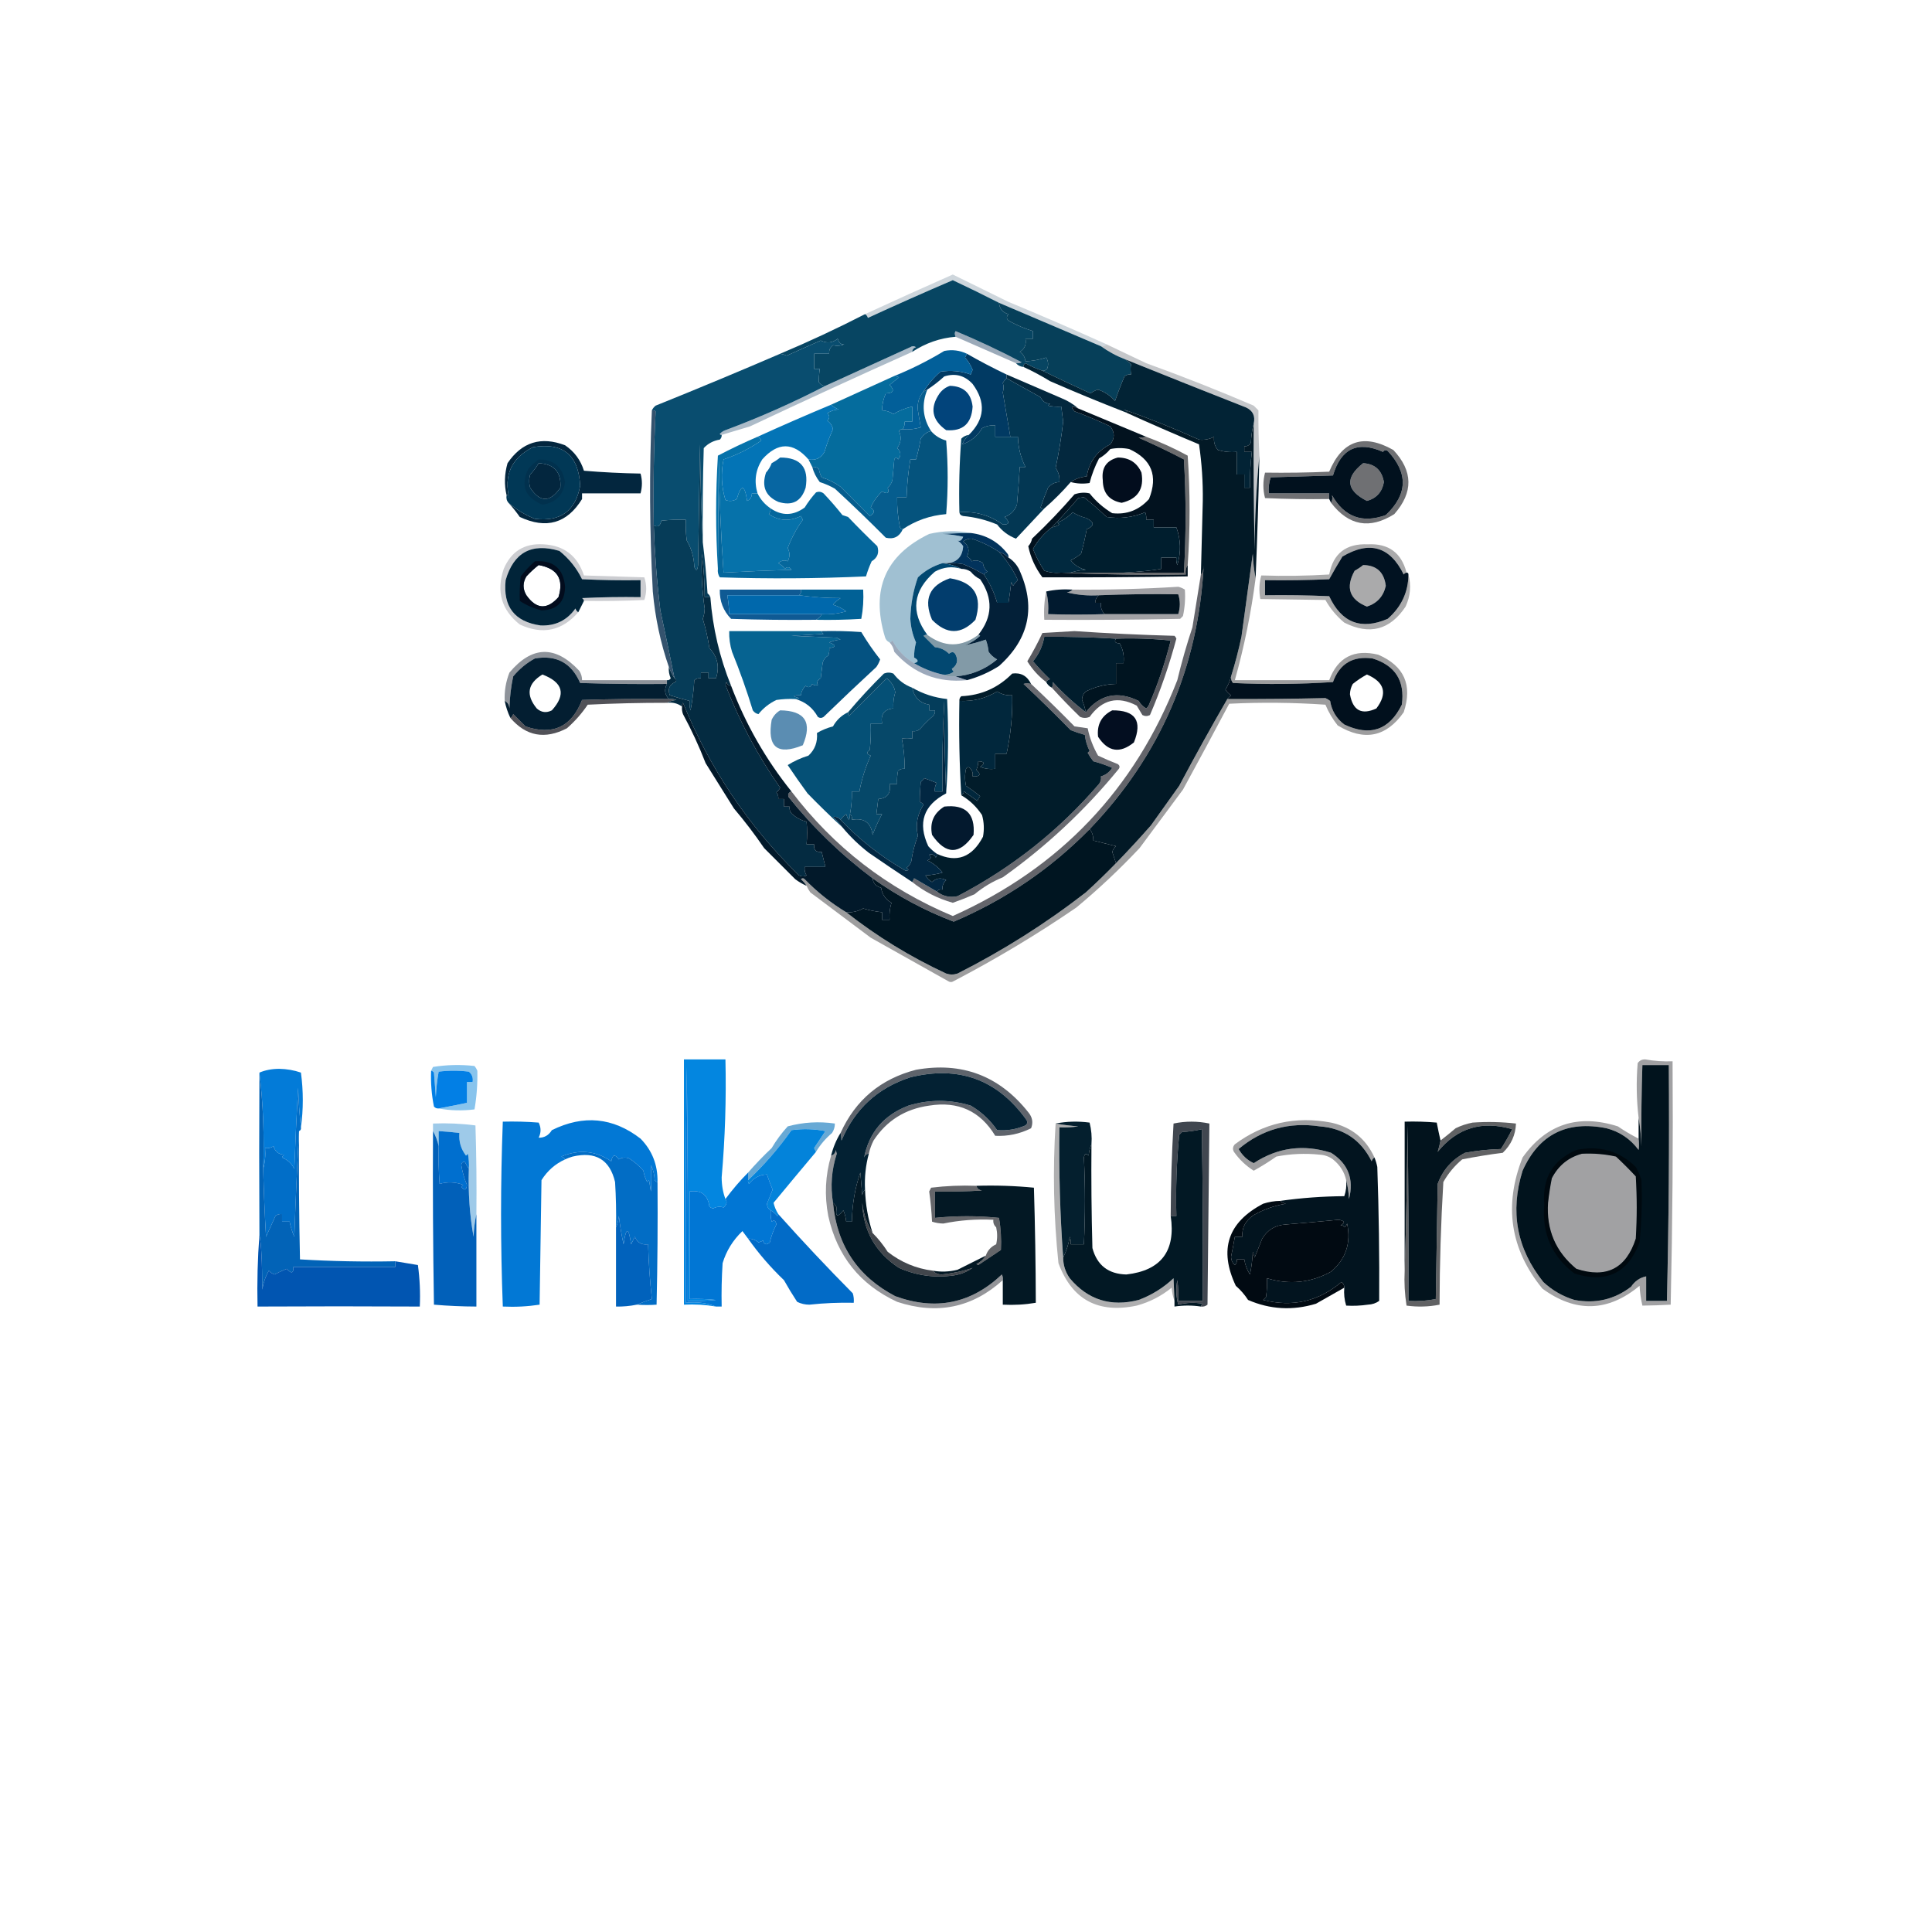 <?xml version="1.0" encoding="UTF-8"?>
<!DOCTYPE svg PUBLIC "-//W3C//DTD SVG 1.1//EN" "http://www.w3.org/Graphics/SVG/1.1/DTD/svg11.dtd">
<svg xmlns="http://www.w3.org/2000/svg" version="1.1" width="1024px" height="1024px" style="shape-rendering:geometricPrecision; text-rendering:geometricPrecision; image-rendering:optimizeQuality; fill-rule:evenodd; clip-rule:evenodd" xmlns:xlink="http://www.w3.org/1999/xlink">
<g><path style="opacity:1" fill="#074562" d="M 529.5,160.5 C 529.775,163.658 531.442,165.658 534.5,166.5C 533.125,168.163 533.458,169.497 535.5,170.5C 539.356,172.562 543.356,174.228 547.5,175.5C 547.5,176.833 547.5,178.167 547.5,179.5C 546.167,179.5 544.833,179.5 543.5,179.5C 544.093,182.596 543.093,184.929 540.5,186.5C 542.297,187.695 543.297,189.362 543.5,191.5C 547.262,191.348 550.928,190.681 554.5,189.5C 555.641,191.421 555.808,193.421 555,195.5C 554.329,196.252 553.496,196.586 552.5,196.5C 549.408,195.456 546.408,194.122 543.5,192.5C 542.702,192.957 542.369,193.624 542.5,194.5C 540.847,194.34 539.514,193.674 538.5,192.5C 539.552,192.649 540.552,192.483 541.5,192C 530.106,185.97 518.439,180.47 506.5,175.5C 505.913,176.233 505.913,177.233 506.5,178.5C 498.314,179.145 490.647,181.812 483.5,186.5C 483.577,185.25 484.244,184.417 485.5,184C 484.5,183.333 483.5,183.333 482.5,184C 467.478,190.845 452.478,197.678 437.5,204.5C 435.983,204.489 434.816,203.823 434,202.5C 433.982,200.203 434.149,197.869 434.5,195.5C 433.5,195.5 432.5,195.5 431.5,195.5C 431.5,192.833 431.5,190.167 431.5,187.5C 434.167,187.5 436.833,187.5 439.5,187.5C 439.297,185.61 439.963,184.11 441.5,183C 443.527,183.498 445.527,183.331 447.5,182.5C 445.868,182.762 444.701,181.762 444,179.5C 441.275,181.758 438.275,182.091 435,180.5C 429.036,183.101 423.036,185.767 417,188.5C 415.862,188.011 414.695,187.678 413.5,187.5C 428.716,181.088 443.716,174.088 458.5,166.5C 459.222,166.918 459.722,167.584 460,168.5C 474.859,161.652 489.859,154.986 505,148.5C 513.312,152.407 521.479,156.407 529.5,160.5 Z"/></g>
<g><path style="opacity:0.192" fill="#022c49" d="M 586.5,182.5 C 585.791,183.404 584.791,183.737 583.5,183.5C 565.47,175.816 547.47,168.149 529.5,160.5C 521.479,156.407 513.312,152.407 505,148.5C 489.859,154.986 474.859,161.652 460,168.5C 459.722,167.584 459.222,166.918 458.5,166.5C 473.859,159.408 489.359,152.408 505,145.5C 514.823,150.331 524.657,155.165 534.5,160C 551.986,167.245 569.319,174.745 586.5,182.5 Z"/></g>
<g><path style="opacity:1" fill="#063f59" d="M 529.5,160.5 C 547.47,168.149 565.47,175.816 583.5,183.5C 587.527,186.398 591.86,188.732 596.5,190.5C 597.429,191.315 598.429,192.148 599.5,193C 599.146,194.626 599.146,196.459 599.5,198.5C 598.178,198.33 597.011,198.663 596,199.5C 594.182,203.77 592.515,208.103 591,212.5C 588.527,209.692 585.527,207.692 582,206.5C 580.527,206.903 579.194,207.57 578,208.5C 569.407,204.586 560.907,200.586 552.5,196.5C 553.496,196.586 554.329,196.252 555,195.5C 555.808,193.421 555.641,191.421 554.5,189.5C 550.928,190.681 547.262,191.348 543.5,191.5C 543.297,189.362 542.297,187.695 540.5,186.5C 543.093,184.929 544.093,182.596 543.5,179.5C 544.833,179.5 546.167,179.5 547.5,179.5C 547.5,178.167 547.5,176.833 547.5,175.5C 543.356,174.228 539.356,172.562 535.5,170.5C 533.458,169.497 533.125,168.163 534.5,166.5C 531.442,165.658 529.775,163.658 529.5,160.5 Z"/></g>
<g><path style="opacity:0.392" fill="#02284d" d="M 538.5,192.5 C 527.827,187.83 517.161,183.163 506.5,178.5C 505.913,177.233 505.913,176.233 506.5,175.5C 518.439,180.47 530.106,185.97 541.5,192C 540.552,192.483 539.552,192.649 538.5,192.5 Z"/></g>
<g><path style="opacity:1" fill="#094d6f" d="M 437.5,204.5 C 420.425,213.365 402.758,221.198 384.5,228C 383.328,228.419 382.328,229.085 381.5,230C 381.728,230.399 382.062,230.565 382.5,230.5C 382.586,231.496 382.252,232.329 381.5,233C 378.088,233.569 375.255,235.069 373,237.5C 372.5,254.163 372.333,270.83 372.5,287.5C 371.668,270.338 371.168,253.005 371,235.5C 370.667,256.833 370.333,278.167 370,299.5C 369.641,302.544 368.974,302.878 368,300.5C 367.842,295.444 366.509,290.777 364,286.5C 363.501,282.848 363.335,279.182 363.5,275.5C 359.154,275.334 354.821,275.501 350.5,276C 349.975,278.764 348.642,279.598 346.5,278.5C 346.173,258.257 346.507,238.091 347.5,218C 346.906,217.536 346.239,217.369 345.5,217.5C 345.953,216.542 346.619,215.708 347.5,215C 369.681,206.07 391.681,196.904 413.5,187.5C 414.695,187.678 415.862,188.011 417,188.5C 423.036,185.767 429.036,183.101 435,180.5C 438.275,182.091 441.275,181.758 444,179.5C 444.701,181.762 445.868,182.762 447.5,182.5C 445.527,183.331 443.527,183.498 441.5,183C 439.963,184.11 439.297,185.61 439.5,187.5C 436.833,187.5 434.167,187.5 431.5,187.5C 431.5,190.167 431.5,192.833 431.5,195.5C 432.5,195.5 433.5,195.5 434.5,195.5C 434.149,197.869 433.982,200.203 434,202.5C 434.816,203.823 435.983,204.489 437.5,204.5 Z"/></g>
<g><path style="opacity:1" fill="#013a63" d="M 512.5,187.5 C 519.377,191.438 526.377,195.105 533.5,198.5C 533.5,199.167 533.5,199.833 533.5,200.5C 532.733,201.172 532.066,202.005 531.5,203C 532.035,204.462 532.035,206.128 531.5,208C 532.877,215.861 534.21,223.694 535.5,231.5C 532.833,231.5 530.167,231.5 527.5,231.5C 527.5,229.5 527.5,227.5 527.5,225.5C 525.011,225.298 522.677,225.798 520.5,227C 518.087,231.13 514.587,233.963 510,235.5C 510.749,233.775 511.915,232.108 513.5,230.5C 521.982,222.182 522.649,213.182 515.5,203.5C 511.341,199.007 506.341,197.674 500.5,199.5C 497.69,202.072 494.69,204.406 491.5,206.5C 490.833,206.833 490.167,207.167 489.5,207.5C 491.893,203.598 494.893,200.098 498.5,197C 503.97,196.149 509.303,196.649 514.5,198.5C 514.833,197.667 515.167,196.833 515.5,196C 514.566,193.662 513.232,191.496 511.5,189.5C 511.863,188.817 512.196,188.15 512.5,187.5 Z"/></g>
<g><path style="opacity:1" fill="#025f99" d="M 512.5,187.5 C 512.196,188.15 511.863,188.817 511.5,189.5C 513.232,191.496 514.566,193.662 515.5,196C 515.167,196.833 514.833,197.667 514.5,198.5C 509.303,196.649 503.97,196.149 498.5,197C 494.893,200.098 491.893,203.598 489.5,207.5C 487.08,210.293 486.08,213.626 486.5,217.5C 487.019,220.613 487.519,223.613 488,226.5C 484.943,227.451 481.777,227.784 478.5,227.5C 479.234,226.292 479.567,224.959 479.5,223.5C 480.833,223.5 482.167,223.5 483.5,223.5C 483.5,220.833 483.5,218.167 483.5,215.5C 479.984,216.254 476.651,217.587 473.5,219.5C 471.666,218.246 469.666,217.579 467.5,217.5C 467.558,214.336 468.224,211.336 469.5,208.5C 473.652,208.369 474.318,206.869 471.5,204C 473.167,202.667 474.833,201.333 476.5,200C 475.552,199.517 474.552,199.351 473.5,199.5C 482.836,195.742 491.836,191.242 500.5,186C 504.69,185.19 508.69,185.69 512.5,187.5 Z"/></g>
<g><path style="opacity:1" fill="#022335" d="M 596.5,190.5 C 617.724,199.079 639.057,207.579 660.5,216C 664.051,217.677 665.384,220.51 664.5,224.5C 663.679,227.641 663.179,230.975 663,234.5C 662.29,235.973 661.124,236.64 659.5,236.5C 659.5,237.5 659.5,238.5 659.5,239.5C 660.833,239.5 662.167,239.5 663.5,239.5C 662.74,245.804 662.407,252.137 662.5,258.5C 661.5,258.5 660.5,258.5 659.5,258.5C 659.5,256.167 659.5,253.833 659.5,251.5C 658.167,251.5 656.833,251.5 655.5,251.5C 655.5,247.5 655.5,243.5 655.5,239.5C 652.102,239.82 648.768,239.487 645.5,238.5C 643.827,236.477 643.16,234.144 643.5,231.5C 640.999,232.826 638.332,233.326 635.5,233C 622.252,227.028 608.918,221.694 595.5,217C 596.167,217.333 596.833,217.667 597.5,218C 597.272,218.399 596.938,218.565 596.5,218.5C 583.066,213.284 569.733,207.784 556.5,202C 552.01,199.221 547.343,196.721 542.5,194.5C 542.369,193.624 542.702,192.957 543.5,192.5C 546.408,194.122 549.408,195.456 552.5,196.5C 560.907,200.586 569.407,204.586 578,208.5C 579.194,207.57 580.527,206.903 582,206.5C 585.527,207.692 588.527,209.692 591,212.5C 592.515,208.103 594.182,203.77 596,199.5C 597.011,198.663 598.178,198.33 599.5,198.5C 599.146,196.459 599.146,194.626 599.5,193C 598.429,192.148 597.429,191.315 596.5,190.5 Z"/></g>
<g><path style="opacity:1" fill="#056c9d" d="M 473.5,199.5 C 474.552,199.351 475.552,199.517 476.5,200C 474.833,201.333 473.167,202.667 471.5,204C 474.318,206.869 473.652,208.369 469.5,208.5C 468.224,211.336 467.558,214.336 467.5,217.5C 469.666,217.579 471.666,218.246 473.5,219.5C 476.651,217.587 479.984,216.254 483.5,215.5C 483.5,218.167 483.5,220.833 483.5,223.5C 482.167,223.5 480.833,223.5 479.5,223.5C 479.567,224.959 479.234,226.292 478.5,227.5C 477.624,227.369 476.957,227.702 476.5,228.5C 477.902,231.652 477.568,234.652 475.5,237.5C 477.607,239.487 477.774,241.487 476,243.5C 475.333,242.167 474.667,242.167 474,243.5C 473.667,247.167 473.333,250.833 473,254.5C 472.56,256.076 471.727,257.41 470.5,258.5C 471.494,261.399 470.494,262.066 467.5,260.5C 464.866,262.976 462.866,265.81 461.5,269C 463.835,270.52 463.668,272.02 461,273.5C 455.779,268.279 450.613,263.113 445.5,258C 442.446,255.806 439.112,254.139 435.5,253C 434.773,251.601 434.273,250.101 434,248.5C 432.989,247.663 431.822,247.33 430.5,247.5C 429.833,246.167 429.167,244.833 428.5,243.5C 432.273,244.178 435.106,242.844 437,239.5C 438.199,235.405 439.699,231.405 441.5,227.5C 441.124,225.617 440.124,224.117 438.5,223C 439.833,221.667 439.833,220.333 438.5,219C 440.285,217.837 442.285,217.17 444.5,217C 442.934,216.392 441.6,215.558 440.5,214.5C 451.497,209.506 462.497,204.506 473.5,199.5 Z"/></g>
<g><path style="opacity:1" fill="#02447b" d="M 503.5,204.5 C 510.687,204.687 514.687,208.354 515.5,215.5C 514.97,224.539 510.303,228.706 501.5,228C 493.876,222.668 492.709,216.168 498,208.5C 499.5,206.531 501.333,205.198 503.5,204.5 Z"/></g>
<g><path style="opacity:0.227" fill="#020a1a" d="M 586.5,182.5 C 593.47,185.827 600.47,189.161 607.5,192.5C 626.709,199.437 645.709,206.937 664.5,215C 665.333,215.833 666.167,216.667 667,217.5C 666.923,225.577 667.09,233.577 667.5,241.5C 665.879,257.968 665.045,274.634 665,291.5C 664.5,269.169 664.333,246.836 664.5,224.5C 665.384,220.51 664.051,217.677 660.5,216C 639.057,207.579 617.724,199.079 596.5,190.5C 591.86,188.732 587.527,186.398 583.5,183.5C 584.791,183.737 585.791,183.404 586.5,182.5 Z"/></g>
<g><path style="opacity:1" fill="#03283e" d="M 533.5,198.5 C 543.155,202.66 552.822,206.827 562.5,211C 565.898,212.357 568.898,214.19 571.5,216.5C 567.813,214.81 567.146,215.31 569.5,218C 575.979,220.409 582.312,223.075 588.5,226C 590.916,229.213 590.916,232.38 588.5,235.5C 581.436,239.06 577.269,244.727 576,252.5C 572.746,252.838 569.912,253.838 567.5,255.5C 563.167,260.5 558.5,265.167 553.5,269.5C 552.761,269.631 552.094,269.464 551.5,269C 552.682,265.465 554.015,261.965 555.5,258.5C 557.071,256.585 559.071,255.585 561.5,255.5C 561.752,252.756 561.085,250.256 559.5,248C 561.263,239.713 562.596,231.547 563.5,223.5C 563.163,220.824 562.83,218.157 562.5,215.5C 560.143,215.663 557.81,215.497 555.5,215C 555.833,214.667 556.167,214.333 556.5,214C 554.139,213.803 552.472,212.636 551.5,210.5C 545.475,207.155 539.475,203.822 533.5,200.5C 533.5,199.833 533.5,199.167 533.5,198.5 Z"/></g>
<g><path style="opacity:0.325" fill="#023156" d="M 483.5,186.5 C 454.701,199.377 426.035,212.544 397.5,226C 392.463,227.527 387.463,229.027 382.5,230.5C 382.062,230.565 381.728,230.399 381.5,230C 382.328,229.085 383.328,228.419 384.5,228C 402.758,221.198 420.425,213.365 437.5,204.5C 452.478,197.678 467.478,190.845 482.5,184C 483.5,183.333 484.5,183.333 485.5,184C 484.244,184.417 483.577,185.25 483.5,186.5 Z"/></g>
<g><path style="opacity:1" fill="#033753" d="M 533.5,200.5 C 539.475,203.822 545.475,207.155 551.5,210.5C 552.472,212.636 554.139,213.803 556.5,214C 556.167,214.333 555.833,214.667 555.5,215C 557.81,215.497 560.143,215.663 562.5,215.5C 562.83,218.157 563.163,220.824 563.5,223.5C 562.596,231.547 561.263,239.713 559.5,248C 561.085,250.256 561.752,252.756 561.5,255.5C 559.071,255.585 557.071,256.585 555.5,258.5C 554.015,261.965 552.682,265.465 551.5,269C 552.094,269.464 552.761,269.631 553.5,269.5C 548.494,274.839 543.494,280.173 538.5,285.5C 534.46,283.962 531.126,281.462 528.5,278C 522.727,275.576 516.727,274.076 510.5,273.5C 509.287,273.253 508.62,272.586 508.5,271.5C 516.991,270.911 524.658,273.077 531.5,278C 535.011,278.12 535.345,276.786 532.5,274C 535.659,272.841 537.826,270.674 539,267.5C 539.611,260.836 540.111,254.17 540.5,247.5C 541.5,247.5 542.5,247.5 543.5,247.5C 541.001,242.488 539.668,237.155 539.5,231.5C 538.167,231.5 536.833,231.5 535.5,231.5C 534.21,223.694 532.877,215.861 531.5,208C 532.035,206.128 532.035,204.462 531.5,203C 532.066,202.005 532.733,201.172 533.5,200.5 Z"/></g>
<g><path style="opacity:1" fill="#05537d" d="M 493.5,228.5 C 495.637,230.962 498.304,232.629 501.5,233.5C 502.537,246.495 502.537,259.495 501.5,272.5C 493.054,273.187 485.387,275.854 478.5,280.5C 477.883,280.389 477.383,280.056 477,279.5C 475.905,274.22 475.405,268.887 475.5,263.5C 477.167,263.5 478.833,263.5 480.5,263.5C 480.732,256.78 481.398,250.113 482.5,243.5C 483.5,243.5 484.5,243.5 485.5,243.5C 486.546,239.916 487.379,236.25 488,232.5C 489.591,230.211 491.424,228.878 493.5,228.5 Z"/></g>
<g><path style="opacity:1" fill="#02121f" d="M 571.5,216.5 C 583.542,221.511 595.542,226.511 607.5,231.5C 606.448,231.771 605.115,231.938 603.5,232C 611.622,235.561 619.622,239.394 627.5,243.5C 628.667,263.501 628.667,283.501 627.5,303.5C 616.833,303.5 606.167,303.5 595.5,303.5C 604.711,303 611.377,302.333 615.5,301.5C 615.5,299.5 615.5,297.5 615.5,295.5C 618.167,295.5 620.833,295.5 623.5,295.5C 623.343,296.873 623.51,298.207 624,299.5C 626.04,292.702 625.874,286.035 623.5,279.5C 619.5,279.5 615.5,279.5 611.5,279.5C 611.5,278.167 611.5,276.833 611.5,275.5C 610.167,275.5 608.833,275.5 607.5,275.5C 607.657,274.127 607.49,272.793 607,271.5C 600.442,274.263 593.608,275.096 586.5,274C 582.529,270.226 578.529,266.726 574.5,263.5C 573.5,263.667 572.5,263.833 571.5,264C 566.968,269.362 562.301,274.528 557.5,279.5C 553.344,282.666 550.01,286.499 547.5,291C 549.11,295.054 551.11,298.887 553.5,302.5C 556.428,303.484 559.428,303.817 562.5,303.5C 584.327,304.497 606.327,304.831 628.5,304.5C 628.216,302.585 628.549,300.919 629.5,299.5C 629.5,301.5 629.5,303.5 629.5,305.5C 603.831,305.919 578.164,306.085 552.5,306C 548.73,300.968 546.23,295.468 545,289.5C 546.044,288.377 546.71,287.044 547,285.5C 554.964,277.972 562.464,270.139 569.5,262C 572.282,261.055 574.949,260.888 577.5,261.5C 580.816,265.677 584.816,269.177 589.5,272C 597.214,272.87 603.714,270.37 609,264.5C 613.892,252.227 610.392,243.394 598.5,238C 595.167,237.333 591.833,237.333 588.5,238C 586.792,240.043 584.792,241.71 582.5,243C 580.338,247.143 578.671,251.477 577.5,256C 574.132,256.543 570.799,256.376 567.5,255.5C 569.912,253.838 572.746,252.838 576,252.5C 577.269,244.727 581.436,239.06 588.5,235.5C 590.916,232.38 590.916,229.213 588.5,226C 582.312,223.075 575.979,220.409 569.5,218C 567.146,215.31 567.813,214.81 571.5,216.5 Z"/></g>
<g><path style="opacity:0.563" fill="#010208" d="M 705.5,266.5 C 706.164,265.352 706.331,264.019 706,262.5C 712.55,274.026 722.05,277.526 734.5,273C 746.137,262.036 746.47,250.703 735.5,239C 734.551,238.383 733.718,238.549 733,239.5C 719.575,233.543 710.742,237.709 706.5,252C 695.5,252.333 684.5,252.667 673.5,253C 672.556,255.719 672.223,258.552 672.5,261.5C 683.167,261.5 693.833,261.5 704.5,261.5C 704.5,262.5 704.5,263.5 704.5,264.5C 693.162,264.667 681.828,264.5 670.5,264C 669.324,259.547 669.324,255.047 670.5,250.5C 681.838,250.667 693.172,250.5 704.5,250C 711.452,233.445 722.786,229.612 738.5,238.5C 748.982,249.667 749.149,261 739,272.5C 726.007,280.668 714.841,278.668 705.5,266.5 Z M 722.5,245.5 C 728.717,245.868 732.384,249.201 733.5,255.5C 732.58,260.752 729.58,264.085 724.5,265.5C 713.42,259.853 712.753,253.186 722.5,245.5 Z"/></g>
<g><path style="opacity:0.578" fill="#000005" d="M 607.5,231.5 C 615.106,234.304 622.44,237.638 629.5,241.5C 630.828,260.996 630.828,280.329 629.5,299.5C 628.549,300.919 628.216,302.585 628.5,304.5C 606.327,304.831 584.327,304.497 562.5,303.5C 564.167,303.5 565.833,303.5 567.5,303.5C 576.833,303.5 586.167,303.5 595.5,303.5C 606.167,303.5 616.833,303.5 627.5,303.5C 628.667,283.501 628.667,263.501 627.5,243.5C 619.622,239.394 611.622,235.561 603.5,232C 605.115,231.938 606.448,231.771 607.5,231.5 Z"/></g>
<g><path style="opacity:0.999" fill="#01111e" d="M 705.5,266.5 C 705.167,265.833 704.833,265.167 704.5,264.5C 704.5,263.5 704.5,262.5 704.5,261.5C 693.833,261.5 683.167,261.5 672.5,261.5C 672.223,258.552 672.556,255.719 673.5,253C 684.5,252.667 695.5,252.333 706.5,252C 710.742,237.709 719.575,233.543 733,239.5C 733.718,238.549 734.551,238.383 735.5,239C 746.47,250.703 746.137,262.036 734.5,273C 722.05,277.526 712.55,274.026 706,262.5C 706.331,264.019 706.164,265.352 705.5,266.5 Z M 722.5,245.5 C 712.753,253.186 713.42,259.853 724.5,265.5C 729.58,264.085 732.58,260.752 733.5,255.5C 732.384,249.201 728.717,245.868 722.5,245.5 Z"/></g>
<g><path style="opacity:1" fill="#0374b6" d="M 440.5,214.5 C 441.6,215.558 442.934,216.392 444.5,217C 442.285,217.17 440.285,217.837 438.5,219C 439.833,220.333 439.833,221.667 438.5,223C 440.124,224.117 441.124,225.617 441.5,227.5C 439.699,231.405 438.199,235.405 437,239.5C 435.106,242.844 432.273,244.178 428.5,243.5C 420.421,234.234 412.254,234.234 404,243.5C 400.435,249.071 399.602,255.071 401.5,261.5C 400.5,261.5 399.5,261.5 398.5,261.5C 398.539,263.359 397.706,264.692 396,265.5C 394.703,256.746 392.87,256.412 390.5,264.5C 388.579,265.641 386.579,265.808 384.5,265C 382.352,257.969 382.018,250.802 383.5,243.5C 390.641,241.119 397.308,237.786 403.5,233.5C 403.145,232.478 402.478,231.811 401.5,231.5C 414.34,225.657 427.34,219.99 440.5,214.5 Z"/></g>
<g><path style="opacity:1" fill="#020d1d" d="M 592.5,242.5 C 598.481,242.527 602.648,245.193 605,250.5C 606.533,259.134 603.033,264.467 594.5,266.5C 587.887,265.292 584.554,261.292 584.5,254.5C 583.737,248.03 586.403,244.03 592.5,242.5 Z"/></g>
<g><path style="opacity:1" fill="#03263e" d="M 339.5,261.5 C 329.167,261.5 318.833,261.5 308.5,261.5C 308.5,262.5 308.5,263.5 308.5,264.5C 300.549,277.411 289.549,280.578 275.5,274C 273.582,271.269 271.582,268.769 269.5,266.5C 273.587,270.055 278.254,272.888 283.5,275C 297.03,276.626 305.03,270.793 307.5,257.5C 306.69,241.172 298.357,234.339 282.5,237C 271.014,242.779 266.847,251.945 270,264.5C 269.841,262.657 269.341,261.991 268.5,262.5C 267.189,256.943 267.356,251.277 269,245.5C 276.588,234.305 286.755,231.138 299.5,236C 304.418,239.339 307.751,243.839 309.5,249.5C 319.483,250.332 329.483,250.832 339.5,251C 340.466,254.435 340.466,257.935 339.5,261.5 Z M 285.5,245.5 C 293.746,245.913 297.579,250.246 297,258.5C 291.53,266.423 286.197,266.423 281,258.5C 280.333,256.167 280.333,253.833 281,251.5C 282.752,249.649 284.252,247.649 285.5,245.5 Z"/></g>
<g><path style="opacity:1" fill="#0766a2" d="M 413.5,242.5 C 424.321,242.488 428.821,247.822 427,258.5C 424.695,265.792 419.862,268.292 412.5,266C 405.753,263.001 403.586,257.834 406,250.5C 407.316,249.026 408.316,247.359 409,245.5C 410.652,244.601 412.152,243.601 413.5,242.5 Z"/></g>
<g><path style="opacity:1" fill="#065d8e" d="M 491.5,206.5 C 488.38,214.2 489.046,221.533 493.5,228.5C 491.424,228.878 489.591,230.211 488,232.5C 487.379,236.25 486.546,239.916 485.5,243.5C 484.5,243.5 483.5,243.5 482.5,243.5C 481.398,250.113 480.732,256.78 480.5,263.5C 478.833,263.5 477.167,263.5 475.5,263.5C 475.405,268.887 475.905,274.22 477,279.5C 477.383,280.056 477.883,280.389 478.5,280.5C 476.695,284.487 473.695,285.987 469.5,285C 460.734,276.181 451.734,267.515 442.5,259C 439.945,257.556 437.279,256.389 434.5,255.5C 432.607,253.048 431.274,250.381 430.5,247.5C 431.822,247.33 432.989,247.663 434,248.5C 434.273,250.101 434.773,251.601 435.5,253C 439.112,254.139 442.446,255.806 445.5,258C 450.613,263.113 455.779,268.279 461,273.5C 463.668,272.02 463.835,270.52 461.5,269C 462.866,265.81 464.866,262.976 467.5,260.5C 470.494,262.066 471.494,261.399 470.5,258.5C 471.727,257.41 472.56,256.076 473,254.5C 473.333,250.833 473.667,247.167 474,243.5C 474.667,242.167 475.333,242.167 476,243.5C 477.774,241.487 477.607,239.487 475.5,237.5C 477.568,234.652 477.902,231.652 476.5,228.5C 476.957,227.702 477.624,227.369 478.5,227.5C 481.777,227.784 484.943,227.451 488,226.5C 487.519,223.613 487.019,220.613 486.5,217.5C 486.08,213.626 487.08,210.293 489.5,207.5C 490.167,207.167 490.833,206.833 491.5,206.5 Z"/></g>
<g><path style="opacity:1" fill="#044262" d="M 535.5,231.5 C 536.833,231.5 538.167,231.5 539.5,231.5C 539.668,237.155 541.001,242.488 543.5,247.5C 542.5,247.5 541.5,247.5 540.5,247.5C 540.111,254.17 539.611,260.836 539,267.5C 537.826,270.674 535.659,272.841 532.5,274C 535.345,276.786 535.011,278.12 531.5,278C 524.658,273.077 516.991,270.911 508.5,271.5C 508.168,258.483 508.501,245.483 509.5,232.5C 510.622,231.37 511.956,230.703 513.5,230.5C 511.915,232.108 510.749,233.775 510,235.5C 514.587,233.963 518.087,231.13 520.5,227C 522.677,225.798 525.011,225.298 527.5,225.5C 527.5,227.5 527.5,229.5 527.5,231.5C 530.167,231.5 532.833,231.5 535.5,231.5 Z"/></g>
<g><path style="opacity:0.795" fill="#012749" d="M 345.5,217.5 C 346.239,217.369 346.906,217.536 347.5,218C 346.507,238.091 346.173,258.257 346.5,278.5C 347.017,293.544 348.183,308.544 350,323.5C 352.551,335.421 355.051,347.421 357.5,359.5C 356.524,358.097 355.524,356.097 354.5,353.5C 350.082,340.712 347.248,327.378 346,313.5C 344.262,281.275 344.095,249.275 345.5,217.5 Z"/></g>
<g><path style="opacity:0.006" fill="#000310" d="M 339.5,261.5 C 339.586,262.496 339.252,263.329 338.5,264C 328.385,264.386 318.385,264.553 308.5,264.5C 308.5,263.5 308.5,262.5 308.5,261.5C 318.833,261.5 329.167,261.5 339.5,261.5 Z"/></g>
<g><path style="opacity:1" fill="#021926" d="M 664.5,224.5 C 664.333,246.836 664.5,269.169 665,291.5C 665.045,274.634 665.879,257.968 667.5,241.5C 667.071,263.188 666.404,284.855 665.5,306.5C 664.675,302.353 664.175,298.019 664,293.5C 662,308.169 660,322.836 658,337.5C 656.479,344.613 654.646,351.613 652.5,358.5C 651.912,360.907 650.912,363.24 649.5,365.5C 650.263,366.719 651.263,367.719 652.5,368.5C 651.757,369.182 651.091,369.849 650.5,370.5C 641.816,385.516 633.316,400.849 625,416.5C 620,423.5 615,430.5 610,437.5C 603.967,444.363 597.801,451.03 591.5,457.5C 590.844,455.516 590.178,453.516 589.5,451.5C 589.919,450.328 590.585,449.328 591.5,448.5C 587.463,447.491 583.463,446.491 579.5,445.5C 579.445,442.791 578.778,440.791 577.5,439.5C 614.99,400.451 635.157,353.785 638,299.5C 637.909,302.016 637.409,303.682 636.5,304.5C 636.8,291.501 637.133,278.501 637.5,265.5C 637.639,255.437 636.972,245.437 635.5,235.5C 622.326,230.006 609.326,224.339 596.5,218.5C 596.938,218.565 597.272,218.399 597.5,218C 596.833,217.667 596.167,217.333 595.5,217C 608.918,221.694 622.252,227.028 635.5,233C 638.332,233.326 640.999,232.826 643.5,231.5C 643.16,234.144 643.827,236.477 645.5,238.5C 648.768,239.487 652.102,239.82 655.5,239.5C 655.5,243.5 655.5,247.5 655.5,251.5C 656.833,251.5 658.167,251.5 659.5,251.5C 659.5,253.833 659.5,256.167 659.5,258.5C 660.5,258.5 661.5,258.5 662.5,258.5C 662.407,252.137 662.74,245.804 663.5,239.5C 662.167,239.5 660.833,239.5 659.5,239.5C 659.5,238.5 659.5,237.5 659.5,236.5C 661.124,236.64 662.29,235.973 663,234.5C 663.179,230.975 663.679,227.641 664.5,224.5 Z"/></g>
<g><path style="opacity:1" fill="#013856" d="M 269.5,266.5 C 268.566,265.432 268.232,264.099 268.5,262.5C 269.341,261.991 269.841,262.657 270,264.5C 266.847,251.945 271.014,242.779 282.5,237C 298.357,234.339 306.69,241.172 307.5,257.5C 305.03,270.793 297.03,276.626 283.5,275C 278.254,272.888 273.587,270.055 269.5,266.5 Z M 285.5,245.5 C 284.252,247.649 282.752,249.649 281,251.5C 280.333,253.833 280.333,256.167 281,258.5C 286.197,266.423 291.53,266.423 297,258.5C 297.579,250.246 293.746,245.913 285.5,245.5 Z"/></g>
<g><path style="opacity:0.196" fill="#041931" d="M 285.5,243.5 C 293.508,243.502 298.174,247.502 299.5,255.5C 298.559,262.441 294.559,266.441 287.5,267.5C 278.256,263.695 275.756,257.362 280,248.5C 281.73,246.598 283.563,244.931 285.5,243.5 Z M 285.5,245.5 C 284.252,247.649 282.752,249.649 281,251.5C 280.333,253.833 280.333,256.167 281,258.5C 286.197,266.423 291.53,266.423 297,258.5C 297.579,250.246 293.746,245.913 285.5,245.5 Z"/></g>
<g><path style="opacity:1" fill="#0672aa" d="M 401.5,231.5 C 402.478,231.811 403.145,232.478 403.5,233.5C 397.308,237.786 390.641,241.119 383.5,243.5C 382.018,250.802 382.352,257.969 384.5,265C 386.579,265.808 388.579,265.641 390.5,264.5C 392.87,256.412 394.703,256.746 396,265.5C 397.706,264.692 398.539,263.359 398.5,261.5C 399.5,261.5 400.5,261.5 401.5,261.5C 403.088,264.758 405.421,267.425 408.5,269.5C 408.461,270.583 408.127,271.583 407.5,272.5C 412.883,276.146 418.55,276.479 424.5,273.5C 424.833,274.167 425.167,274.833 425.5,275.5C 422.156,280.16 419.49,285.16 417.5,290.5C 418.724,292.839 418.724,295.172 417.5,297.5C 415.805,296.708 414.138,297.042 412.5,298.5C 413.934,299.23 415.1,300.23 416,301.5C 417.297,300.216 418.464,300.383 419.5,302C 407.488,302.358 395.488,302.858 383.5,303.5C 382.082,283.535 381.249,263.535 381,243.5C 380.786,263.008 380.62,282.341 380.5,301.5C 379.255,281.507 379.255,261.507 380.5,241.5C 387.408,237.878 394.408,234.545 401.5,231.5 Z"/></g>
<g><path style="opacity:1" fill="#01293f" d="M 567.5,303.5 C 565.833,303.5 564.167,303.5 562.5,303.5C 559.428,303.817 556.428,303.484 553.5,302.5C 551.11,298.887 549.11,295.054 547.5,291C 550.01,286.499 553.344,282.666 557.5,279.5C 558.922,279.291 560.255,278.791 561.5,278C 561.167,277.667 560.833,277.333 560.5,277C 563.579,275.752 566.246,273.919 568.5,271.5C 570.635,272.881 572.968,273.881 575.5,274.5C 580.139,276.642 580.305,278.642 576,280.5C 575.178,284.876 574.178,289.209 573,293.5C 571.282,294.85 569.448,296.017 567.5,297C 569.558,299.593 572.225,301.26 575.5,302C 572.635,302.183 569.969,302.683 567.5,303.5 Z"/></g>
<g><path style="opacity:1" fill="#001e2e" d="M 595.5,303.5 C 586.167,303.5 576.833,303.5 567.5,303.5C 569.969,302.683 572.635,302.183 575.5,302C 572.225,301.26 569.558,299.593 567.5,297C 569.448,296.017 571.282,294.85 573,293.5C 574.178,289.209 575.178,284.876 576,280.5C 580.305,278.642 580.139,276.642 575.5,274.5C 572.968,273.881 570.635,272.881 568.5,271.5C 566.246,273.919 563.579,275.752 560.5,277C 560.833,277.333 561.167,277.667 561.5,278C 560.255,278.791 558.922,279.291 557.5,279.5C 562.301,274.528 566.968,269.362 571.5,264C 572.5,263.833 573.5,263.667 574.5,263.5C 578.529,266.726 582.529,270.226 586.5,274C 593.608,275.096 600.442,274.263 607,271.5C 607.49,272.793 607.657,274.127 607.5,275.5C 608.833,275.5 610.167,275.5 611.5,275.5C 611.5,276.833 611.5,278.167 611.5,279.5C 615.5,279.5 619.5,279.5 623.5,279.5C 625.874,286.035 626.04,292.702 624,299.5C 623.51,298.207 623.343,296.873 623.5,295.5C 620.833,295.5 618.167,295.5 615.5,295.5C 615.5,297.5 615.5,299.5 615.5,301.5C 611.377,302.333 604.711,303 595.5,303.5 Z"/></g>
<g><path style="opacity:0.2" fill="#020919" d="M 309.5,318.5 C 309.389,317.883 309.056,317.383 308.5,317C 318.828,316.5 329.161,316.334 339.5,316.5C 339.5,313.5 339.5,310.5 339.5,307.5C 329.161,307.666 318.828,307.5 308.5,307C 305.642,301.136 301.642,296.136 296.5,292C 281.757,287.62 272.257,292.787 268,307.5C 266.543,321.529 272.71,329.529 286.5,331.5C 294.32,331.841 300.486,328.841 305,322.5C 305.278,323.416 305.778,324.082 306.5,324.5C 297.848,334.411 287.515,336.578 275.5,331C 265.781,323.309 262.947,313.475 267,301.5C 270.952,292.211 277.952,287.878 288,288.5C 298.905,289.066 306.071,294.566 309.5,305C 320.167,305.333 330.833,305.667 341.5,306C 342.833,310 342.833,314 341.5,318C 330.839,318.5 320.172,318.667 309.5,318.5 Z"/></g>
<g><path style="opacity:0.998" fill="#02335c" d="M 514.5,282.5 C 522.565,283.448 529.065,287.115 534,293.5C 534.464,294.094 534.631,294.761 534.5,295.5C 533.078,294.075 531.411,293.075 529.5,292.5C 525.029,289.527 520.195,287.194 515,285.5C 513.272,285.454 511.772,285.954 510.5,287C 513.423,289.103 514.09,291.769 512.5,295C 513.667,295.5 514.5,296.333 515,297.5C 517.042,296.715 519.042,297.048 521,298.5C 521.199,300.402 522.033,301.902 523.5,303C 522.584,303.278 521.918,303.778 521.5,304.5C 518.025,302.39 514.358,300.557 510.5,299C 507.518,298.502 504.518,298.335 501.5,298.5C 507.069,298.265 510.069,295.265 510.5,289.5C 509.737,288.281 508.737,287.281 507.5,286.5C 508.758,287.016 509.758,286.35 510.5,284.5C 506.878,283.675 503.211,283.175 499.5,283C 504.715,282.71 509.715,282.543 514.5,282.5 Z"/></g>
<g><path style="opacity:0.373" fill="#025688" d="M 514.5,282.5 C 509.715,282.543 504.715,282.71 499.5,283C 503.211,283.175 506.878,283.675 510.5,284.5C 509.758,286.35 508.758,287.016 507.5,286.5C 508.737,287.281 509.737,288.281 510.5,289.5C 510.069,295.265 507.069,298.265 501.5,298.5C 500.833,298.5 500.167,298.5 499.5,298.5C 494.515,300.01 490.182,302.51 486.5,306C 484.016,313.002 482.683,320.335 482.5,328C 482.718,332.367 483.718,336.533 485.5,340.5C 484.785,343.219 484.451,345.886 484.5,348.5C 486.977,349.88 486.977,350.88 484.5,351.5C 479.548,348.618 475.715,344.618 473,339.5C 472.617,340.056 472.117,340.389 471.5,340.5C 470.21,339.942 469.377,338.942 469,337.5C 461.48,312.399 469.313,294.233 492.5,283C 499.846,281.282 507.179,281.115 514.5,282.5 Z"/></g>
<g><path style="opacity:1" fill="#002f4a" d="M 529.5,292.5 C 533.592,296.938 536.925,301.938 539.5,307.5C 538.478,308.354 537.645,309.354 537,310.5C 536.667,309.833 536.333,309.167 536,308.5C 535.58,312.191 535.08,315.858 534.5,319.5C 532.5,319.5 530.5,319.5 528.5,319.5C 526.999,314.162 524.665,309.162 521.5,304.5C 521.918,303.778 522.584,303.278 523.5,303C 522.033,301.902 521.199,300.402 521,298.5C 519.042,297.048 517.042,296.715 515,297.5C 514.5,296.333 513.667,295.5 512.5,295C 514.09,291.769 513.423,289.103 510.5,287C 511.772,285.954 513.272,285.454 515,285.5C 520.195,287.194 525.029,289.527 529.5,292.5 Z"/></g>
<g><path style="opacity:0.988" fill="#03659b" d="M 408.5,269.5 C 414.493,273.541 420.493,273.375 426.5,269C 428.257,266.154 430.257,263.488 432.5,261C 433.899,260.405 435.232,260.572 436.5,261.5C 439.954,265.128 443.288,268.962 446.5,273C 447.5,273.333 448.5,273.667 449.5,274C 454.527,279.272 459.694,284.439 465,289.5C 466.109,292.947 465.109,295.614 462,297.5C 460.803,300.089 459.803,302.756 459,305.5C 433.239,306.661 407.406,306.828 381.5,306C 380.62,304.644 380.286,303.144 380.5,301.5C 380.62,282.341 380.786,263.008 381,243.5C 381.249,263.535 382.082,283.535 383.5,303.5C 395.488,302.858 407.488,302.358 419.5,302C 418.464,300.383 417.297,300.216 416,301.5C 415.1,300.23 413.934,299.23 412.5,298.5C 414.138,297.042 415.805,296.708 417.5,297.5C 418.724,295.172 418.724,292.839 417.5,290.5C 419.49,285.16 422.156,280.16 425.5,275.5C 425.167,274.833 424.833,274.167 424.5,273.5C 418.55,276.479 412.883,276.146 407.5,272.5C 408.127,271.583 408.461,270.583 408.5,269.5 Z"/></g>
<g><path style="opacity:1" fill="#011221" d="M 745.5,303.5 C 746.167,303.5 746.5,303.833 746.5,304.5C 746.426,313.834 742.76,321.667 735.5,328C 721.388,334.07 711.054,330.07 704.5,316C 693.172,315.5 681.838,315.333 670.5,315.5C 670.5,312.833 670.5,310.167 670.5,307.5C 681.838,307.667 693.172,307.5 704.5,307C 706.688,303.019 709.021,299.019 711.5,295C 725.881,286.474 736.715,289.641 744,304.5C 744.383,303.944 744.883,303.611 745.5,303.5 Z M 722.5,299.5 C 729.598,299.592 733.598,303.258 734.5,310.5C 733.25,316.082 729.917,319.749 724.5,321.5C 715.221,317.725 713.055,311.392 718,302.5C 719.652,301.601 721.152,300.601 722.5,299.5 Z"/></g>
<g><path style="opacity:1" fill="#023d6d" d="M 503.5,306.5 C 516.381,308.584 520.881,315.918 517,328.5C 509.453,336.448 501.787,336.448 494,328.5C 489.385,317.635 492.551,310.301 503.5,306.5 Z"/></g>
<g><path style="opacity:1" fill="#012439" d="M 309.5,318.5 C 308.514,320.426 307.514,322.426 306.5,324.5C 305.778,324.082 305.278,323.416 305,322.5C 300.486,328.841 294.32,331.841 286.5,331.5C 272.71,329.529 266.543,321.529 268,307.5C 272.257,292.787 281.757,287.62 296.5,292C 301.642,296.136 305.642,301.136 308.5,307C 318.828,307.5 329.161,307.666 339.5,307.5C 339.5,310.5 339.5,313.5 339.5,316.5C 329.161,316.334 318.828,316.5 308.5,317C 309.056,317.383 309.389,317.883 309.5,318.5 Z M 285.5,299.5 C 295.45,301.268 298.95,306.935 296,316.5C 289.957,323.295 284.29,322.961 279,315.5C 277,312.167 277,308.833 279,305.5C 281.063,303.266 283.229,301.266 285.5,299.5 Z"/></g>
<g><path style="opacity:0.945" fill="#02518e" d="M 424.5,312.5 C 424.737,313.791 424.404,314.791 423.5,315.5C 410.833,315.5 398.167,315.5 385.5,315.5C 386.051,318.807 386.384,322.14 386.5,325.5C 402.833,325.5 419.167,325.5 435.5,325.5C 434.9,326.9 433.9,327.9 432.5,328.5C 417.496,328.667 402.496,328.5 387.5,328C 383.359,323.792 381.359,318.625 381.5,312.5C 395.833,312.5 410.167,312.5 424.5,312.5 Z"/></g>
<g><path style="opacity:1" fill="#032038" d="M 529.5,292.5 C 531.411,293.075 533.078,294.075 534.5,295.5C 536.836,297.004 538.669,299.004 540,301.5C 549.216,321.278 545.716,338.444 529.5,353C 524.171,356.383 518.504,358.883 512.5,360.5C 510.5,359.833 508.5,359.167 506.5,358.5C 514.854,357.831 522.188,354.831 528.5,349.5C 526.677,348.509 525.177,347.176 524,345.5C 523.764,343.236 523.264,341.069 522.5,339C 518.959,340.259 515.292,341.259 511.5,342C 514.503,340.834 517.17,339.167 519.5,337C 519.272,336.601 518.938,336.435 518.5,336.5C 526.108,326.995 526.442,317.162 519.5,307C 517.545,306.047 515.878,304.713 514.5,303C 512.975,301.991 511.308,301.491 509.5,301.5C 506.452,299.881 503.119,298.881 499.5,298.5C 500.167,298.5 500.833,298.5 501.5,298.5C 504.518,298.335 507.518,298.502 510.5,299C 514.358,300.557 518.025,302.39 521.5,304.5C 524.665,309.162 526.999,314.162 528.5,319.5C 530.5,319.5 532.5,319.5 534.5,319.5C 535.08,315.858 535.58,312.191 536,308.5C 536.333,309.167 536.667,309.833 537,310.5C 537.645,309.354 538.478,308.354 539.5,307.5C 536.925,301.938 533.592,296.938 529.5,292.5 Z"/></g>
<g><path style="opacity:1" fill="#011a2f" d="M 554.5,313.5 C 558.97,312.514 563.637,312.181 568.5,312.5C 567.737,313.268 566.737,313.768 565.5,314C 571.072,315.351 576.738,315.851 582.5,315.5C 581.194,316.467 580.527,317.801 580.5,319.5C 581.5,319.5 582.5,319.5 583.5,319.5C 583.253,321.858 583.919,323.858 585.5,325.5C 575.56,325.839 565.56,325.839 555.5,325.5C 555.817,321.298 555.483,317.298 554.5,313.5 Z"/></g>
<g><path style="opacity:1" fill="#0068ac" d="M 423.5,315.5 C 430.825,316.529 438.158,317.029 445.5,317C 444.019,317.98 442.685,319.147 441.5,320.5C 444.049,321.284 446.382,322.451 448.5,324C 444.27,325.29 439.936,325.79 435.5,325.5C 419.167,325.5 402.833,325.5 386.5,325.5C 386.384,322.14 386.051,318.807 385.5,315.5C 398.167,315.5 410.833,315.5 423.5,315.5 Z"/></g>
<g><path style="opacity:1" fill="#016196" d="M 424.5,312.5 C 435.5,312.5 446.5,312.5 457.5,312.5C 457.805,317.762 457.471,322.928 456.5,328C 448.507,328.5 440.507,328.666 432.5,328.5C 433.9,327.9 434.9,326.9 435.5,325.5C 439.936,325.79 444.27,325.29 448.5,324C 446.382,322.451 444.049,321.284 441.5,320.5C 442.685,319.147 444.019,317.98 445.5,317C 438.158,317.029 430.825,316.529 423.5,315.5C 424.404,314.791 424.737,313.791 424.5,312.5 Z"/></g>
<g><path style="opacity:1" fill="#063c58" d="M 372.5,287.5 C 373.61,296.322 374.443,305.322 375,314.5C 375.717,315.044 376.217,315.711 376.5,316.5C 375.5,316.5 374.5,316.5 373.5,316.5C 373.485,308.804 372.985,301.138 372,293.5C 371.57,303.202 372.07,312.869 373.5,322.5C 373.46,324.429 373.127,326.262 372.5,328C 374.03,333.042 375.197,338.208 376,343.5C 380.309,348.075 381.476,353.409 379.5,359.5C 378.167,359.5 376.833,359.5 375.5,359.5C 375.5,358.5 375.5,357.5 375.5,356.5C 374.167,356.5 372.833,356.5 371.5,356.5C 371.5,357.5 371.5,358.5 371.5,359.5C 370.178,359.33 369.011,359.663 368,360.5C 367.693,365.882 367.026,371.215 366,376.5C 365.506,374.866 365.34,373.199 365.5,371.5C 361.973,370.602 358.473,369.602 355,368.5C 353.794,365.153 354.794,362.82 358,361.5C 358.692,360.563 358.525,359.897 357.5,359.5C 355.051,347.421 352.551,335.421 350,323.5C 348.183,308.544 347.017,293.544 346.5,278.5C 348.642,279.598 349.975,278.764 350.5,276C 354.821,275.501 359.154,275.334 363.5,275.5C 363.335,279.182 363.501,282.848 364,286.5C 366.509,290.777 367.842,295.444 368,300.5C 368.974,302.878 369.641,302.544 370,299.5C 370.333,278.167 370.667,256.833 371,235.5C 371.168,253.005 371.668,270.338 372.5,287.5 Z"/></g>
<g><path style="opacity:0.882" fill="#030a19" d="M 283.5,297.5 C 293.291,296.796 298.625,301.296 299.5,311C 299.381,319.119 295.214,323.286 287,323.5C 282.825,322.46 278.992,320.793 275.5,318.5C 275.334,314.154 275.501,309.821 276,305.5C 278.294,302.527 280.794,299.86 283.5,297.5 Z M 285.5,299.5 C 283.229,301.266 281.063,303.266 279,305.5C 277,308.833 277,312.167 279,315.5C 284.29,322.961 289.957,323.295 296,316.5C 298.95,306.935 295.45,301.268 285.5,299.5 Z"/></g>
<g><path style="opacity:0.367" fill="#00020a" d="M 554.5,313.5 C 555.483,317.298 555.817,321.298 555.5,325.5C 565.56,325.839 575.56,325.839 585.5,325.5C 598.5,325.5 611.5,325.5 624.5,325.5C 625.61,321.949 625.61,318.449 624.5,315C 610.5,314.773 596.5,314.939 582.5,315.5C 576.738,315.851 571.072,315.351 565.5,314C 566.737,313.768 567.737,313.268 568.5,312.5C 587.323,312.653 605.989,312.153 624.5,311C 625.766,311.309 626.933,311.809 628,312.5C 628.332,317.19 627.998,321.857 627,326.5C 626.5,327 626,327.5 625.5,328C 601.502,328.5 577.502,328.667 553.5,328.5C 553.179,323.305 553.513,318.305 554.5,313.5 Z"/></g>
<g><path style="opacity:1" fill="#01131f" d="M 585.5,325.5 C 583.919,323.858 583.253,321.858 583.5,319.5C 582.5,319.5 581.5,319.5 580.5,319.5C 580.527,317.801 581.194,316.467 582.5,315.5C 596.5,314.939 610.5,314.773 624.5,315C 625.61,318.449 625.61,321.949 624.5,325.5C 611.5,325.5 598.5,325.5 585.5,325.5 Z"/></g>
<g><path style="opacity:0.334" fill="#000104" d="M 745.5,303.5 C 744.883,303.611 744.383,303.944 744,304.5C 736.715,289.641 725.881,286.474 711.5,295C 709.021,299.019 706.688,303.019 704.5,307C 693.172,307.5 681.838,307.667 670.5,307.5C 670.5,310.167 670.5,312.833 670.5,315.5C 681.838,315.333 693.172,315.5 704.5,316C 711.054,330.07 721.388,334.07 735.5,328C 742.76,321.667 746.426,313.834 746.5,304.5C 748.039,310.32 747.539,315.987 745,321.5C 736.735,333.919 725.902,336.752 712.5,330C 708.381,326.557 705.048,322.557 702.5,318C 690.918,317.8 679.418,317.633 668,317.5C 667.204,313.245 667.371,309.079 668.5,305C 680.52,305.404 692.52,305.237 704.5,304.5C 706.606,293.341 713.439,288.007 725,288.5C 735.946,287.953 742.779,292.953 745.5,303.5 Z M 722.5,299.5 C 721.152,300.601 719.652,301.601 718,302.5C 713.055,311.392 715.221,317.725 724.5,321.5C 729.917,319.749 733.25,316.082 734.5,310.5C 733.598,303.258 729.598,299.592 722.5,299.5 Z"/></g>
<g><path style="opacity:1" fill="#024871" d="M 499.5,298.5 C 503.119,298.881 506.452,299.881 509.5,301.5C 504.677,300.019 500.01,300.519 495.5,303C 483.841,313.106 482.508,324.273 491.5,336.5C 490.761,336.369 490.094,336.536 489.5,337C 491.5,339 493.5,341 495.5,343C 498.443,343.29 500.943,344.456 503,346.5C 504.538,345.251 505.705,345.418 506.5,347C 507.993,350.028 507.326,352.528 504.5,354.5C 504.709,355.086 505.043,355.586 505.5,356C 503.75,357.319 501.75,357.819 499.5,357.5C 494.117,356.266 489.117,354.266 484.5,351.5C 486.977,350.88 486.977,349.88 484.5,348.5C 484.451,345.886 484.785,343.219 485.5,340.5C 483.718,336.533 482.718,332.367 482.5,328C 482.683,320.335 484.016,313.002 486.5,306C 490.182,302.51 494.515,300.01 499.5,298.5 Z"/></g>
<g><path style="opacity:0.656" fill="#00020b" d="M 557.5,364.5 C 557.942,363.769 558.109,362.769 558,361.5C 563.424,367.431 569.258,372.764 575.5,377.5C 583.012,368.063 592.346,366.063 603.5,371.5C 604.5,373.167 605.833,374.5 607.5,375.5C 608.192,374.975 608.692,374.308 609,373.5C 613.748,362.521 617.582,351.188 620.5,339.5C 610.856,338.502 601.19,338.168 591.5,338.5C 578.848,337.739 566.181,337.405 553.5,337.5C 552.654,342.374 550.654,346.707 547.5,350.5C 550.317,353.818 553.317,356.985 556.5,360C 555.584,360.278 554.918,360.778 554.5,361.5C 550.536,358.53 547.202,354.863 544.5,350.5C 547.44,345.618 550.107,340.618 552.5,335.5C 558.167,335.167 563.833,334.833 569.5,334.5C 587.143,335.691 604.81,336.524 622.5,337C 622.957,337.414 623.291,337.914 623.5,338.5C 619.793,352.396 615.127,365.896 609.5,379C 608.167,379.667 606.833,379.667 605.5,379C 604.5,377.333 603.5,375.667 602.5,374C 592.491,368.737 584.157,370.737 577.5,380C 575.833,380.667 574.167,380.667 572.5,380C 567.297,374.965 562.297,369.798 557.5,364.5 Z"/></g>
<g><path style="opacity:1" fill="#001420" d="M 591.5,338.5 C 601.19,338.168 610.856,338.502 620.5,339.5C 617.582,351.188 613.748,362.521 609,373.5C 608.692,374.308 608.192,374.975 607.5,375.5C 605.833,374.5 604.5,373.167 603.5,371.5C 592.346,366.063 583.012,368.063 575.5,377.5C 575.085,375.253 574.418,373.086 573.5,371C 573.493,369.188 574.16,367.688 575.5,366.5C 580.544,363.976 585.877,362.643 591.5,362.5C 591.5,358.833 591.5,355.167 591.5,351.5C 592.833,351.5 594.167,351.5 595.5,351.5C 595.929,347.743 595.263,344.243 593.5,341C 591.065,340.925 590.398,340.092 591.5,338.5 Z"/></g>
<g><path style="opacity:1" fill="#066391" d="M 435.5,334.5 C 435.611,335.117 435.944,335.617 436.5,336C 430.833,336.333 425.167,336.667 419.5,337C 427.5,337.333 435.5,337.667 443.5,338C 444.167,338.333 444.833,338.667 445.5,339C 443.423,339.192 441.423,339.692 439.5,340.5C 443.335,341.996 443.335,342.996 439.5,343.5C 439.657,344.873 439.49,346.207 439,347.5C 437.415,348.376 436.415,349.709 436,351.5C 435.667,354.167 435.333,356.833 435,359.5C 433.242,360.469 432.742,361.636 433.5,363C 432.451,363.492 431.451,363.326 430.5,362.5C 429.572,364.335 428.406,364.668 427,363.5C 425.562,364.9 424.729,366.567 424.5,368.5C 420.107,368.457 419.774,368.957 423.5,370C 422.906,370.464 422.239,370.631 421.5,370.5C 418.15,370.335 414.817,370.502 411.5,371C 407.698,372.814 404.531,375.314 402,378.5C 400.739,378.241 399.739,377.574 399,376.5C 395.788,365.971 392.121,355.638 388,345.5C 386.892,341.914 386.392,338.247 386.5,334.5C 402.833,334.5 419.167,334.5 435.5,334.5 Z"/></g>
<g><path style="opacity:0.49" fill="#01324d" d="M 491.5,336.5 C 500.518,343.162 509.518,343.162 518.5,336.5C 518.938,336.435 519.272,336.601 519.5,337C 517.17,339.167 514.503,340.834 511.5,342C 515.292,341.259 518.959,340.259 522.5,339C 523.264,341.069 523.764,343.236 524,345.5C 525.177,347.176 526.677,348.509 528.5,349.5C 522.188,354.831 514.854,357.831 506.5,358.5C 503.941,358.802 501.607,358.468 499.5,357.5C 501.75,357.819 503.75,357.319 505.5,356C 505.043,355.586 504.709,355.086 504.5,354.5C 507.326,352.528 507.993,350.028 506.5,347C 505.705,345.418 504.538,345.251 503,346.5C 500.943,344.456 498.443,343.29 495.5,343C 493.5,341 491.5,339 489.5,337C 490.094,336.536 490.761,336.369 491.5,336.5 Z"/></g>
<g><path style="opacity:1" fill="#011d2d" d="M 591.5,338.5 C 590.398,340.092 591.065,340.925 593.5,341C 595.263,344.243 595.929,347.743 595.5,351.5C 594.167,351.5 592.833,351.5 591.5,351.5C 591.5,355.167 591.5,358.833 591.5,362.5C 585.877,362.643 580.544,363.976 575.5,366.5C 574.16,367.688 573.493,369.188 573.5,371C 574.418,373.086 575.085,375.253 575.5,377.5C 569.258,372.764 563.424,367.431 558,361.5C 558.109,362.769 557.942,363.769 557.5,364.5C 556.167,363.833 555.167,362.833 554.5,361.5C 554.918,360.778 555.584,360.278 556.5,360C 553.317,356.985 550.317,353.818 547.5,350.5C 550.654,346.707 552.654,342.374 553.5,337.5C 566.181,337.405 578.848,337.739 591.5,338.5 Z"/></g>
<g><path style="opacity:1" fill="#045281" d="M 435.5,334.5 C 442.508,334.334 449.508,334.5 456.5,335C 459.571,340.124 462.904,344.958 466.5,349.5C 466.023,350.931 465.357,352.264 464.5,353.5C 455.054,362.235 445.721,371.069 436.5,380C 435.5,380.667 434.5,380.667 433.5,380C 430.745,375.059 426.745,371.892 421.5,370.5C 422.239,370.631 422.906,370.464 423.5,370C 419.774,368.957 420.107,368.457 424.5,368.5C 424.729,366.567 425.562,364.9 427,363.5C 428.406,364.668 429.572,364.335 430.5,362.5C 431.451,363.326 432.451,363.492 433.5,363C 432.742,361.636 433.242,360.469 435,359.5C 435.333,356.833 435.667,354.167 436,351.5C 436.415,349.709 437.415,348.376 439,347.5C 439.49,346.207 439.657,344.873 439.5,343.5C 443.335,342.996 443.335,341.996 439.5,340.5C 441.423,339.692 443.423,339.192 445.5,339C 444.833,338.667 444.167,338.333 443.5,338C 435.5,337.667 427.5,337.333 419.5,337C 425.167,336.667 430.833,336.333 436.5,336C 435.944,335.617 435.611,335.117 435.5,334.5 Z"/></g>
<g><path style="opacity:1" fill="#01101d" d="M 650.5,370.5 C 651.091,369.849 651.757,369.182 652.5,368.5C 651.263,367.719 650.263,366.719 649.5,365.5C 650.912,363.24 651.912,360.907 652.5,358.5C 652.33,359.822 652.663,360.989 653.5,362C 671.176,362.833 688.843,362.666 706.5,361.5C 710.059,351.715 717.059,347.549 727.5,349C 739.552,352.733 744.719,360.9 743,373.5C 736.347,386.971 726.181,390.471 712.5,384C 708.339,380.846 705.839,376.679 705,371.5C 704.25,370.874 703.416,370.374 702.5,370C 685.193,370.395 667.859,370.562 650.5,370.5 Z M 724.5,357.5 C 733.872,361.536 735.539,367.536 729.5,375.5C 721.698,379.097 717.032,376.597 715.5,368C 715.542,366.033 716.042,364.199 717,362.5C 719.426,360.548 721.926,358.881 724.5,357.5 Z"/></g>
<g><path style="opacity:0.388" fill="#022250" d="M 484.5,351.5 C 489.117,354.266 494.117,356.266 499.5,357.5C 501.607,358.468 503.941,358.802 506.5,358.5C 508.5,359.167 510.5,359.833 512.5,360.5C 497.101,362.049 484.268,357.049 474,345.5C 473.634,343.548 472.801,341.882 471.5,340.5C 472.117,340.389 472.617,340.056 473,339.5C 475.715,344.618 479.548,348.618 484.5,351.5 Z"/></g>
<g><path style="opacity:1" fill="#031e31" d="M 353.5,362.5 C 351.94,365.459 352.273,368.126 354.5,370.5C 339.163,370.333 323.83,370.5 308.5,371C 302.952,385.291 292.952,389.958 278.5,385C 276.333,382.833 274.167,380.667 272,378.5C 271.722,379.416 271.222,380.082 270.5,380.5C 269.125,377.627 268.125,374.627 267.5,371.5C 269.045,372.23 269.878,373.563 270,375.5C 270.148,369.751 270.814,364.085 272,358.5C 275.274,354.551 279.107,351.384 283.5,349C 294.896,347.032 302.896,351.365 307.5,362C 322.83,362.5 338.163,362.667 353.5,362.5 Z M 287.5,357.5 C 298.465,361.702 300.132,368.035 292.5,376.5C 289.589,377.983 286.922,377.65 284.5,375.5C 278.588,368.305 279.588,362.305 287.5,357.5 Z"/></g>
<g><path style="opacity:0.443" fill="#020c1b" d="M 353.5,360.5 C 353.5,361.167 353.5,361.833 353.5,362.5C 338.163,362.667 322.83,362.5 307.5,362C 302.896,351.365 294.896,347.032 283.5,349C 279.107,351.384 275.274,354.551 272,358.5C 270.814,364.085 270.148,369.751 270,375.5C 269.878,373.563 269.045,372.23 267.5,371.5C 267.272,366.325 268.105,361.325 270,356.5C 281.965,342.227 294.298,341.894 307,355.5C 308.009,357.025 308.509,358.692 308.5,360.5C 323.5,360.5 338.5,360.5 353.5,360.5 Z"/></g>
<g><path style="opacity:1" fill="#01273c" d="M 509.5,421.5 C 508.503,405.008 508.17,388.342 508.5,371.5C 515.723,371.858 522.389,370.191 528.5,366.5C 530.943,368.055 533.61,368.722 536.5,368.5C 536.731,378.977 535.731,389.31 533.5,399.5C 531.5,399.5 529.5,399.5 527.5,399.5C 527.5,402.167 527.5,404.833 527.5,407.5C 524.753,407.813 522.086,407.48 519.5,406.5C 522.229,404.633 521.896,403.633 518.5,403.5C 518.481,405.06 518.148,406.56 517.5,408C 520.181,410.557 519.515,411.724 515.5,411.5C 515.762,410.022 515.429,408.689 514.5,407.5C 513.575,406.359 512.741,406.359 512,407.5C 511.333,410.5 511.333,413.5 512,416.5C 514.604,418.231 517.104,420.065 519.5,422C 518.874,422.75 518.374,423.584 518,424.5C 515.667,422.833 513.333,421.167 511,419.5C 510.722,420.416 510.222,421.082 509.5,421.5 Z"/></g>
<g><path style="opacity:0.679" fill="#000009" d="M 354.5,370.5 C 355.873,370.343 357.207,370.51 358.5,371C 356.618,371.198 354.952,371.698 353.5,372.5C 339.507,372.476 325.507,372.809 311.5,373.5C 308.447,378.063 304.78,382.229 300.5,386C 288.823,392.061 278.823,390.227 270.5,380.5C 271.222,380.082 271.722,379.416 272,378.5C 274.167,380.667 276.333,382.833 278.5,385C 292.952,389.958 302.952,385.291 308.5,371C 323.83,370.5 339.163,370.333 354.5,370.5 Z"/></g>
<g><path style="opacity:1" fill="#042b41" d="M 376.5,316.5 C 377.757,332.798 381.424,348.465 387.5,363.5C 386.25,363.423 385.417,362.756 385,361.5C 384.833,362 384.667,362.5 384.5,363C 391.978,382.463 401.645,400.629 413.5,417.5C 413.023,418.478 412.357,419.311 411.5,420C 412.337,421.011 412.67,422.178 412.5,423.5C 413.5,423.5 414.5,423.5 415.5,423.5C 415.5,424.833 415.5,426.167 415.5,427.5C 416.5,427.5 417.5,427.5 418.5,427.5C 418.297,429.39 418.963,430.89 420.5,432C 422.591,433.726 424.924,434.893 427.5,435.5C 427.874,439.336 427.874,443.336 427.5,447.5C 428.833,447.5 430.167,447.5 431.5,447.5C 431.167,450.5 432.5,451.833 435.5,451.5C 436.167,454.167 436.833,456.833 437.5,459.5C 433.833,459.5 430.167,459.5 426.5,459.5C 426.286,461.144 426.62,462.644 427.5,464C 426.167,464.667 424.833,464.667 423.5,464C 396.611,437.78 376.111,407.28 362,372.5C 361.536,373.094 361.369,373.761 361.5,374.5C 359.2,372.798 356.533,372.132 353.5,372.5C 354.952,371.698 356.618,371.198 358.5,371C 357.207,370.51 355.873,370.343 354.5,370.5C 352.273,368.126 351.94,365.459 353.5,362.5C 353.5,361.833 353.5,361.167 353.5,360.5C 354.376,360.631 355.043,360.298 355.5,359.5C 354.652,357.591 354.318,355.591 354.5,353.5C 355.524,356.097 356.524,358.097 357.5,359.5C 358.525,359.897 358.692,360.563 358,361.5C 354.794,362.82 353.794,365.153 355,368.5C 358.473,369.602 361.973,370.602 365.5,371.5C 365.34,373.199 365.506,374.866 366,376.5C 367.026,371.215 367.693,365.882 368,360.5C 369.011,359.663 370.178,359.33 371.5,359.5C 371.5,358.5 371.5,357.5 371.5,356.5C 372.833,356.5 374.167,356.5 375.5,356.5C 375.5,357.5 375.5,358.5 375.5,359.5C 376.833,359.5 378.167,359.5 379.5,359.5C 381.476,353.409 380.309,348.075 376,343.5C 375.197,338.208 374.03,333.042 372.5,328C 373.127,326.262 373.46,324.429 373.5,322.5C 372.07,312.869 371.57,303.202 372,293.5C 372.985,301.138 373.485,308.804 373.5,316.5C 374.5,316.5 375.5,316.5 376.5,316.5 Z"/></g>
<g><path style="opacity:0.607" fill="#01030d" d="M 577.5,439.5 C 556.76,460.565 532.76,476.898 505.5,488.5C 490.191,482.678 475.857,475.012 462.5,465.5C 445.91,453.078 431.077,438.745 418,422.5C 417.415,421.002 417.915,420.002 419.5,419.5C 441.903,449.002 470.403,471.002 505,485.5C 561.768,460.066 601.435,418.4 624,360.5C 626.282,350.995 628.949,341.662 632,332.5C 633.513,323.026 635.013,313.693 636.5,304.5C 637.409,303.682 637.909,302.016 638,299.5C 635.157,353.785 614.99,400.451 577.5,439.5 Z"/></g>
<g><path style="opacity:1" fill="#030e20" d="M 589.5,376.5 C 601.784,376.396 605.618,382.063 601,393.5C 593.575,399.53 587.241,398.53 582,390.5C 581.291,384.058 583.791,379.392 589.5,376.5 Z"/></g>
<g><path style="opacity:1" fill="#011c2a" d="M 546.5,362.5 C 544.891,362.094 543.557,362.094 542.5,362.5C 550.854,370.351 559.188,378.518 567.5,387C 569.98,387.96 572.48,388.793 575,389.5C 575.332,392.506 576.166,395.34 577.5,398C 577.167,398.333 576.833,398.667 576.5,399C 577.376,400.586 578.376,402.086 579.5,403.5C 582.93,404.381 586.263,405.548 589.5,407C 587.978,409.305 585.978,410.805 583.5,411.5C 583.762,412.978 583.429,414.311 582.5,415.5C 561.419,440.069 536.419,459.902 507.5,475C 503.438,475.879 499.771,475.046 496.5,472.5C 497.209,471.596 498.209,471.263 499.5,471.5C 499.328,469.508 499.995,467.842 501.5,466.5C 498.718,465.048 496.218,465.381 494,467.5C 492.5,466.667 491.333,465.5 490.5,464C 493.553,463.821 496.553,463.321 499.5,462.5C 497.67,459.944 495.003,457.777 491.5,456C 493.481,455.395 493.815,454.395 492.5,453C 493.996,452.493 495.163,452.993 496,454.5C 496.464,453.906 496.631,453.239 496.5,452.5C 507.035,457.481 515.202,454.481 521,443.5C 521.729,439.623 521.562,435.789 520.5,432C 517.584,427.581 513.917,424.081 509.5,421.5C 510.222,421.082 510.722,420.416 511,419.5C 513.333,421.167 515.667,422.833 518,424.5C 518.374,423.584 518.874,422.75 519.5,422C 517.104,420.065 514.604,418.231 512,416.5C 511.333,413.5 511.333,410.5 512,407.5C 512.741,406.359 513.575,406.359 514.5,407.5C 515.429,408.689 515.762,410.022 515.5,411.5C 519.515,411.724 520.181,410.557 517.5,408C 518.148,406.56 518.481,405.06 518.5,403.5C 521.896,403.633 522.229,404.633 519.5,406.5C 522.086,407.48 524.753,407.813 527.5,407.5C 527.5,404.833 527.5,402.167 527.5,399.5C 529.5,399.5 531.5,399.5 533.5,399.5C 535.731,389.31 536.731,378.977 536.5,368.5C 533.61,368.722 530.943,368.055 528.5,366.5C 522.389,370.191 515.723,371.858 508.5,371.5C 508.414,370.504 508.748,369.671 509.5,369C 520.074,368.546 529.074,364.546 536.5,357C 541.07,356.371 544.404,358.204 546.5,362.5 Z"/></g>
<g><path style="opacity:0.649" fill="#04508a" d="M 413.5,376.5 C 426.666,376.659 430.666,382.826 425.5,395C 411.995,400.502 406.495,396.002 409,381.5C 410.025,379.313 411.525,377.646 413.5,376.5 Z"/></g>
<g><path style="opacity:1" fill="#055076" d="M 450.5,431.5 C 450.404,435.311 449.738,435.311 448.5,431.5C 447.265,432.34 446.265,433.34 445.5,434.5C 444.399,433.2 443.066,432.7 441.5,433C 443.373,434.704 445.04,436.537 446.5,438.5C 440.276,432.779 434.109,426.779 428,420.5C 424.41,415.604 420.91,410.604 417.5,405.5C 420.862,403.392 424.529,401.725 428.5,400.5C 431.917,397.309 433.417,393.309 433,388.5C 435.624,386.965 438.457,385.798 441.5,385C 443.381,381.617 446.048,379.117 449.5,377.5C 449.369,378.239 449.536,378.906 450,379.5C 456.694,372.806 463.36,366.14 470,359.5C 472.66,361.711 474.16,364.211 474.5,367C 473.652,369.77 473.319,372.603 473.5,375.5C 468.676,375.888 466.676,378.555 467.5,383.5C 465.5,383.5 463.5,383.5 461.5,383.5C 461.666,388.179 461.499,392.845 461,397.5C 459.086,398.676 459.252,399.676 461.5,400.5C 458.73,406.578 456.73,412.912 455.5,419.5C 454.167,419.5 452.833,419.5 451.5,419.5C 451.605,423.548 451.272,427.548 450.5,431.5 Z"/></g>
<g><path style="opacity:1" fill="#064869" d="M 483.5,364.5 C 484.54,369.665 487.54,372.665 492.5,373.5C 492.5,374.5 492.5,375.5 492.5,376.5C 493.5,376.5 494.5,376.5 495.5,376.5C 495.719,377.675 495.386,378.675 494.5,379.5C 491.983,381.722 489.649,384.055 487.5,386.5C 486.311,387.429 484.978,387.762 483.5,387.5C 483.5,388.833 483.5,390.167 483.5,391.5C 481.459,391.146 479.626,391.146 478,391.5C 479.028,396.701 479.528,402.034 479.5,407.5C 478.178,407.33 477.011,407.663 476,408.5C 475.503,410.81 475.337,413.143 475.5,415.5C 474.167,415.5 472.833,415.5 471.5,415.5C 472.324,420.445 470.324,423.112 465.5,423.5C 465.167,426.167 464.833,428.833 464.5,431.5C 465.5,431.5 466.5,431.5 467.5,431.5C 465.621,434.934 463.955,438.601 462.5,442.5C 461.669,436.009 458.002,433.342 451.5,434.5C 451.737,433.209 451.404,432.209 450.5,431.5C 451.272,427.548 451.605,423.548 451.5,419.5C 452.833,419.5 454.167,419.5 455.5,419.5C 456.73,412.912 458.73,406.578 461.5,400.5C 459.252,399.676 459.086,398.676 461,397.5C 461.499,392.845 461.666,388.179 461.5,383.5C 463.5,383.5 465.5,383.5 467.5,383.5C 466.676,378.555 468.676,375.888 473.5,375.5C 473.319,372.603 473.652,369.77 474.5,367C 474.16,364.211 472.66,361.711 470,359.5C 463.36,366.14 456.694,372.806 450,379.5C 449.536,378.906 449.369,378.239 449.5,377.5C 455.477,370.414 461.811,363.58 468.5,357C 470.167,356.333 471.833,356.333 473.5,357C 476.192,360.548 479.525,363.048 483.5,364.5 Z"/></g>
<g><path style="opacity:1" fill="#043d5b" d="M 483.5,364.5 C 489.208,367.804 495.375,369.804 502,370.5C 502.79,387.198 502.623,403.865 501.5,420.5C 500.756,404.31 500.423,387.976 500.5,371.5C 499.663,387.198 499.33,403.198 499.5,419.5C 498.167,419.5 496.833,419.5 495.5,419.5C 495.286,417.856 495.62,416.356 496.5,415C 494.341,414.088 492.175,413.255 490,412.5C 489.333,413.167 488.667,413.833 488,414.5C 487.666,418.199 487.499,421.699 487.5,425C 488.308,425.308 488.975,425.808 489.5,426.5C 486.174,431.627 485.174,437.127 486.5,443C 484.827,447.364 483.66,451.864 483,456.5C 482.535,457.931 481.701,459.097 480.5,460C 481.888,460.889 481.722,461.389 480,461.5C 467.178,454.177 455.678,445.177 445.5,434.5C 446.265,433.34 447.265,432.34 448.5,431.5C 449.738,435.311 450.404,435.311 450.5,431.5C 451.404,432.209 451.737,433.209 451.5,434.5C 458.002,433.342 461.669,436.009 462.5,442.5C 463.955,438.601 465.621,434.934 467.5,431.5C 466.5,431.5 465.5,431.5 464.5,431.5C 464.833,428.833 465.167,426.167 465.5,423.5C 470.324,423.112 472.324,420.445 471.5,415.5C 472.833,415.5 474.167,415.5 475.5,415.5C 475.337,413.143 475.503,410.81 476,408.5C 477.011,407.663 478.178,407.33 479.5,407.5C 479.528,402.034 479.028,396.701 478,391.5C 479.626,391.146 481.459,391.146 483.5,391.5C 483.5,390.167 483.5,388.833 483.5,387.5C 484.978,387.762 486.311,387.429 487.5,386.5C 489.649,384.055 491.983,381.722 494.5,379.5C 495.386,378.675 495.719,377.675 495.5,376.5C 494.5,376.5 493.5,376.5 492.5,376.5C 492.5,375.5 492.5,374.5 492.5,373.5C 487.54,372.665 484.54,369.665 483.5,364.5 Z"/></g>
<g><path style="opacity:1" fill="#03192e" d="M 500.5,427.5 C 511.774,426.275 516.941,431.275 516,442.5C 508.667,453.167 501.333,453.167 494,442.5C 492.703,435.974 494.869,430.974 500.5,427.5 Z"/></g>
<g><path style="opacity:0.383" fill="#000104" d="M 665.5,306.5 C 663.113,324.838 659.446,342.838 654.5,360.5C 671.167,360.5 687.833,360.5 704.5,360.5C 709.007,348.41 717.674,343.91 730.5,347C 744.267,352.942 748.767,363.109 744,377.5C 734.728,390.676 723.061,393.009 709,384.5C 706.316,381.131 704.149,377.464 702.5,373.5C 685.51,372.334 668.51,372.167 651.5,373C 643.47,388.143 635.303,403.31 627,418.5C 619.244,428.9 611.578,439.233 604,449.5C 593.489,460.677 582.323,471.177 570.5,481C 549.734,495.229 528.067,508.229 505.5,520C 504.5,520.667 503.5,520.667 502.5,520C 488.833,512.333 475.167,504.667 461.5,497C 450.887,489.071 440.22,481.071 429.5,473C 428.695,471.887 428.028,470.721 427.5,469.5C 426.71,468.206 425.71,467.039 424.5,466C 425.167,465.333 425.833,465.333 426.5,466C 433.151,472.832 440.484,478.665 448.5,483.5C 464.775,496.319 482.442,507.152 501.5,516C 503.5,516.667 505.5,516.667 507.5,516C 531.66,503.779 554.326,489.445 575.5,473C 581.086,467.911 586.419,462.745 591.5,457.5C 597.801,451.03 603.967,444.363 610,437.5C 615,430.5 620,423.5 625,416.5C 633.316,400.849 641.816,385.516 650.5,370.5C 667.859,370.562 685.193,370.395 702.5,370C 703.416,370.374 704.25,370.874 705,371.5C 705.839,376.679 708.339,380.846 712.5,384C 726.181,390.471 736.347,386.971 743,373.5C 744.719,360.9 739.552,352.733 727.5,349C 717.059,347.549 710.059,351.715 706.5,361.5C 688.843,362.666 671.176,362.833 653.5,362C 652.663,360.989 652.33,359.822 652.5,358.5C 654.646,351.613 656.479,344.613 658,337.5C 660,322.836 662,308.169 664,293.5C 664.175,298.019 664.675,302.353 665.5,306.5 Z"/></g>
<g><path style="opacity:0.584" fill="#00030c" d="M 546.5,362.5 C 554.298,369.798 561.965,377.298 569.5,385C 571.833,385.333 574.167,385.667 576.5,386C 577.535,391.101 579.368,395.934 582,400.5C 585.427,402.129 588.927,403.629 592.5,405C 593.451,405.718 593.617,406.551 593,407.5C 575.068,429.433 554.568,448.599 531.5,465C 526.003,467.245 521.003,470.245 516.5,474C 512.71,475.646 508.877,477.146 505,478.5C 496.973,476.233 489.806,472.567 483.5,467.5C 483.88,466.867 484.213,466.2 484.5,465.5C 488.517,467.861 492.517,470.194 496.5,472.5C 499.771,475.046 503.438,475.879 507.5,475C 536.419,459.902 561.419,440.069 582.5,415.5C 583.429,414.311 583.762,412.978 583.5,411.5C 585.978,410.805 587.978,409.305 589.5,407C 586.263,405.548 582.93,404.381 579.5,403.5C 578.376,402.086 577.376,400.586 576.5,399C 576.833,398.667 577.167,398.333 577.5,398C 576.166,395.34 575.332,392.506 575,389.5C 572.48,388.793 569.98,387.96 567.5,387C 559.188,378.518 550.854,370.351 542.5,362.5C 543.557,362.094 544.891,362.094 546.5,362.5 Z"/></g>
<g><path style="opacity:1" fill="#022742" d="M 501.5,420.5 C 489.462,426.781 486.295,436.115 492,448.5C 493.371,450.041 494.871,451.375 496.5,452.5C 496.631,453.239 496.464,453.906 496,454.5C 495.163,452.993 493.996,452.493 492.5,453C 493.815,454.395 493.481,455.395 491.5,456C 495.003,457.777 497.67,459.944 499.5,462.5C 496.553,463.321 493.553,463.821 490.5,464C 491.333,465.5 492.5,466.667 494,467.5C 496.218,465.381 498.718,465.048 501.5,466.5C 499.995,467.842 499.328,469.508 499.5,471.5C 498.209,471.263 497.209,471.596 496.5,472.5C 492.517,470.194 488.517,467.861 484.5,465.5C 484.213,466.2 483.88,466.867 483.5,467.5C 475.779,462.425 468.112,457.258 460.5,452C 455.331,447.997 450.664,443.497 446.5,438.5C 445.04,436.537 443.373,434.704 441.5,433C 443.066,432.7 444.399,433.2 445.5,434.5C 455.678,445.177 467.178,454.177 480,461.5C 481.722,461.389 481.888,460.889 480.5,460C 481.701,459.097 482.535,457.931 483,456.5C 483.66,451.864 484.827,447.364 486.5,443C 485.174,437.127 486.174,431.627 489.5,426.5C 488.975,425.808 488.308,425.308 487.5,425C 487.499,421.699 487.666,418.199 488,414.5C 488.667,413.833 489.333,413.167 490,412.5C 492.175,413.255 494.341,414.088 496.5,415C 495.62,416.356 495.286,417.856 495.5,419.5C 496.833,419.5 498.167,419.5 499.5,419.5C 499.33,403.198 499.663,387.198 500.5,371.5C 500.423,387.976 500.756,404.31 501.5,420.5 Z"/></g>
<g><path style="opacity:1" fill="#001521" d="M 577.5,439.5 C 578.778,440.791 579.445,442.791 579.5,445.5C 583.463,446.491 587.463,447.491 591.5,448.5C 590.585,449.328 589.919,450.328 589.5,451.5C 590.178,453.516 590.844,455.516 591.5,457.5C 586.419,462.745 581.086,467.911 575.5,473C 554.326,489.445 531.66,503.779 507.5,516C 505.5,516.667 503.5,516.667 501.5,516C 482.442,507.152 464.775,496.319 448.5,483.5C 451.694,483.73 454.694,483.064 457.5,481.5C 460.782,482.488 464.115,483.154 467.5,483.5C 467.5,484.833 467.5,486.167 467.5,487.5C 468.833,487.5 470.167,487.5 471.5,487.5C 471.26,484.421 471.593,481.421 472.5,478.5C 469.339,476.691 467.506,474.025 467,470.5C 464.328,469.839 462.828,468.172 462.5,465.5C 475.857,475.012 490.191,482.678 505.5,488.5C 532.76,476.898 556.76,460.565 577.5,439.5 Z"/></g>
<g><path style="opacity:1" fill="#02192a" d="M 387.5,363.5 C 395.227,383.882 405.893,402.549 419.5,419.5C 417.915,420.002 417.415,421.002 418,422.5C 431.077,438.745 445.91,453.078 462.5,465.5C 462.828,468.172 464.328,469.839 467,470.5C 467.506,474.025 469.339,476.691 472.5,478.5C 471.593,481.421 471.26,484.421 471.5,487.5C 470.167,487.5 468.833,487.5 467.5,487.5C 467.5,486.167 467.5,484.833 467.5,483.5C 464.115,483.154 460.782,482.488 457.5,481.5C 454.694,483.064 451.694,483.73 448.5,483.5C 440.484,478.665 433.151,472.832 426.5,466C 425.833,465.333 425.167,465.333 424.5,466C 425.71,467.039 426.71,468.206 427.5,469.5C 425.405,468.588 423.405,467.421 421.5,466C 416,460.5 410.5,455 405,449.5C 400.011,442.186 394.678,435.186 389,428.5C 383.995,420.487 378.995,412.487 374,404.5C 370.534,395.568 366.534,386.902 362,378.5C 361.51,377.207 361.343,375.873 361.5,374.5C 361.369,373.761 361.536,373.094 362,372.5C 376.111,407.28 396.611,437.78 423.5,464C 424.833,464.667 426.167,464.667 427.5,464C 426.62,462.644 426.286,461.144 426.5,459.5C 430.167,459.5 433.833,459.5 437.5,459.5C 436.833,456.833 436.167,454.167 435.5,451.5C 432.5,451.833 431.167,450.5 431.5,447.5C 430.167,447.5 428.833,447.5 427.5,447.5C 427.874,443.336 427.874,439.336 427.5,435.5C 424.924,434.893 422.591,433.726 420.5,432C 418.963,430.89 418.297,429.39 418.5,427.5C 417.5,427.5 416.5,427.5 415.5,427.5C 415.5,426.167 415.5,424.833 415.5,423.5C 414.5,423.5 413.5,423.5 412.5,423.5C 412.67,422.178 412.337,421.011 411.5,420C 412.357,419.311 413.023,418.478 413.5,417.5C 401.645,400.629 391.978,382.463 384.5,363C 384.667,362.5 384.833,362 385,361.5C 385.417,362.756 386.25,363.423 387.5,363.5 Z"/></g>
<g><path style="opacity:0.486" fill="#0b86db" d="M 232.5,587.5 C 237.39,586.588 242.39,585.588 247.5,584.5C 247.5,580.833 247.5,577.167 247.5,573.5C 248.5,573.5 249.5,573.5 250.5,573.5C 250.859,571.234 250.192,569.401 248.5,568C 243.167,567.333 237.833,567.333 232.5,568C 231.697,572.414 231.197,576.914 231,581.5C 230.667,577.167 230.333,572.833 230,568.5C 229.617,567.944 229.117,567.611 228.5,567.5C 228.804,566.85 229.137,566.183 229.5,565.5C 236.811,564.335 244.144,564.169 251.5,565C 252.126,565.75 252.626,566.584 253,567.5C 253.161,574.409 252.661,581.243 251.5,588C 244.986,588.82 238.653,588.653 232.5,587.5 Z"/></g>
<g><path style="opacity:1" fill="#027fe5" d="M 228.5,567.5 C 229.117,567.611 229.617,567.944 230,568.5C 230.333,572.833 230.667,577.167 231,581.5C 231.197,576.914 231.697,572.414 232.5,568C 237.833,567.333 243.167,567.333 248.5,568C 250.192,569.401 250.859,571.234 250.5,573.5C 249.5,573.5 248.5,573.5 247.5,573.5C 247.5,577.167 247.5,580.833 247.5,584.5C 242.39,585.588 237.39,586.588 232.5,587.5C 231.504,587.586 230.671,587.252 230,586.5C 228.743,580.231 228.243,573.898 228.5,567.5 Z"/></g>
<g><path style="opacity:0.627" fill="#010916" d="M 460.5,611.5 C 459.25,611.577 458.417,612.244 458,613.5C 460.663,600.153 468.496,590.986 481.5,586C 492.505,582.667 503.505,582.667 514.5,586C 520.148,589.316 524.814,593.649 528.5,599C 533.682,599.417 538.682,598.584 543.5,596.5C 544.583,595.635 544.749,594.635 544,593.5C 528.684,572.169 508.184,564.669 482.5,571C 465.245,576.587 453.078,587.754 446,604.5C 445.938,602.885 445.771,601.552 445.5,600.5C 453.451,583.009 466.784,571.842 485.5,567C 509.811,562.659 529.645,570.159 545,589.5C 547.209,592.141 547.709,594.975 546.5,598C 540.496,601.001 534.163,602.334 527.5,602C 519.544,588.859 507.877,583.526 492.5,586C 479.762,587.774 469.929,593.941 463,604.5C 461.864,606.743 461.03,609.076 460.5,611.5 Z"/></g>
<g><path style="opacity:1" fill="#037bd8" d="M 159.5,597.5 C 158.739,590.548 158.239,583.548 158,576.5C 157.195,590.827 156.528,605.16 156,619.5C 154.581,616.704 152.415,614.704 149.5,613.5C 149.709,612.914 150.043,612.414 150.5,612C 147.56,611.788 145.726,610.288 145,607.5C 143.644,608.38 142.144,608.714 140.5,608.5C 140.815,612.371 140.482,616.038 139.5,619.5C 140.152,602.134 139.486,585.134 137.5,568.5C 140.598,567.179 144.098,566.512 148,566.5C 152.023,566.575 155.856,567.242 159.5,568.5C 160.823,578.325 160.823,587.992 159.5,597.5 Z"/></g>
<g><path style="opacity:1" fill="#0386e0" d="M 384.5,635.5 C 385.556,636.986 385.223,638.486 383.5,640C 381.662,639.367 379.829,639.534 378,640.5C 377.228,640.355 376.561,640.022 376,639.5C 375.14,633.27 371.64,630.603 365.5,631.5C 365.5,650.5 365.5,669.5 365.5,688.5C 370.179,688.334 374.845,688.501 379.5,689C 374.511,689.499 369.511,689.666 364.5,689.5C 364.667,648.165 364.5,606.832 364,565.5C 363.5,607.165 363.333,648.832 363.5,690.5C 369.271,689.887 374.604,690.554 379.5,692.5C 373.925,691.548 368.259,691.214 362.5,691.5C 362.5,648.167 362.5,604.833 362.5,561.5C 369.833,561.5 377.167,561.5 384.5,561.5C 384.982,582.435 384.315,603.268 382.5,624C 382.51,628.229 383.177,632.062 384.5,635.5 Z"/></g>
<g><path style="opacity:0.618" fill="#010205" d="M 744.5,673.5 C 745.332,648.003 745.832,622.337 746,596.5C 746.5,627.498 746.667,658.498 746.5,689.5C 751.43,689.803 756.263,689.469 761,688.5C 761.333,668.167 761.667,647.833 762,627.5C 764.716,620.119 769.549,614.619 776.5,611C 782.77,609.848 789.103,609.182 795.5,609C 797.667,605.649 799.667,602.149 801.5,598.5C 785.462,593.795 772.296,597.795 762,610.5C 762.595,608.65 763.095,606.65 763.5,604.5C 766.184,602.423 768.851,600.256 771.5,598C 774.363,596.601 777.363,595.601 780.5,595C 788.182,594.459 795.848,594.626 803.5,595.5C 803.268,601.58 800.934,606.747 796.5,611C 789.286,611.908 782.12,613.074 775,614.5C 770.937,617.896 767.604,621.896 765,626.5C 763.711,648.116 763.044,669.783 763,691.5C 757.25,692.641 751.416,692.807 745.5,692C 744.524,685.924 744.19,679.758 744.5,673.5 Z"/></g>
<g><path style="opacity:1" fill="#0278d5" d="M 348.5,626.5 C 347.883,626.389 347.383,626.056 347,625.5C 346.882,622.629 346.216,619.962 345,617.5C 345.291,622.144 345.291,626.811 345,631.5C 344.667,629.5 344.333,627.5 344,625.5C 343.667,625.833 343.333,626.167 343,626.5C 342.027,624.608 341.36,622.608 341,620.5C 338.821,617.989 336.321,615.822 333.5,614C 331.559,613.257 329.726,613.424 328,614.5C 325.929,611.584 324.595,611.918 324,615.5C 315.727,609.887 306.894,609.054 297.5,613C 298.416,613.278 299.082,613.778 299.5,614.5C 294.285,616.876 290.118,620.543 287,625.5C 286.667,647.5 286.333,669.5 286,691.5C 279.59,692.478 273.09,692.811 266.5,692.5C 265.257,659.812 265.257,627.145 266.5,594.5C 272.842,594.334 279.175,594.5 285.5,595C 286.833,597.667 286.833,600.333 285.5,603C 288.462,603.09 290.796,601.757 292.5,599C 309.246,590.733 324.912,592.233 339.5,603.5C 345.672,609.798 348.672,617.464 348.5,626.5 Z"/></g>
<g><path style="opacity:1" fill="#02131d" d="M 763.5,604.5 C 763.095,606.65 762.595,608.65 762,610.5C 772.296,597.795 785.462,593.795 801.5,598.5C 799.667,602.149 797.667,605.649 795.5,609C 789.103,609.182 782.77,609.848 776.5,611C 769.549,614.619 764.716,620.119 762,627.5C 761.667,647.833 761.333,668.167 761,688.5C 756.263,689.469 751.43,689.803 746.5,689.5C 746.667,658.498 746.5,627.498 746,596.5C 745.832,622.337 745.332,648.003 744.5,673.5C 744.5,647.167 744.5,620.833 744.5,594.5C 750.176,594.334 755.843,594.501 761.5,595C 762.132,598.27 762.799,601.437 763.5,604.5 Z"/></g>
<g><path style="opacity:0.612" fill="#0972bb" d="M 432.5,610.5 C 432.196,609.85 431.863,609.183 431.5,608.5C 433.5,605.5 435.5,602.5 437.5,599.5C 431.528,598.336 425.528,598.17 419.5,599C 412.715,608.617 405.048,617.45 396.5,625.5C 396.5,624.167 396.5,622.833 396.5,621.5C 400.414,616.997 404.58,612.664 409,608.5C 411.419,604.407 414.252,600.573 417.5,597C 425.729,594.777 434.062,594.277 442.5,595.5C 442.509,597.308 442.009,598.975 441,600.5C 437.551,603.438 434.718,606.771 432.5,610.5 Z"/></g>
<g><path style="opacity:1" fill="#0383da" d="M 432.5,610.5 C 425.029,619.389 417.529,628.389 410,637.5C 410.451,639.52 411.284,641.52 412.5,643.5C 412.565,643.938 412.399,644.272 412,644.5C 410.961,643.29 409.794,642.29 408.5,641.5C 407.275,640.848 406.608,639.681 406.5,638C 407.555,635.493 408.555,632.993 409.5,630.5C 408.402,627.898 407.402,625.231 406.5,622.5C 402.513,622.658 399.347,624.325 397,627.5C 396.536,626.906 396.369,626.239 396.5,625.5C 405.048,617.45 412.715,608.617 419.5,599C 425.528,598.17 431.528,598.336 437.5,599.5C 435.5,602.5 433.5,605.5 431.5,608.5C 431.863,609.183 432.196,609.85 432.5,610.5 Z"/></g>
<g><path style="opacity:0.314" fill="#000106" d="M 559.5,595.5 C 563.452,596.196 567.452,596.696 571.5,597C 568.183,597.498 564.85,597.665 561.5,597.5C 561.17,620.688 561.836,643.688 563.5,666.5C 563.502,670.511 564.668,674.178 567,677.5C 576.611,688.969 588.778,692.802 603.5,689C 610.415,686.428 616.582,682.595 622,677.5C 622.134,681.344 622.301,685.344 622.5,689.5C 621.686,687.369 621.186,685.036 621,682.5C 615.53,686.957 609.363,690.124 602.5,692C 581.99,696.335 568.157,688.835 561,669.5C 558.429,644.722 557.929,620.055 559.5,595.5 Z"/></g>
<g><path style="opacity:0.382" fill="#000207" d="M 728.5,613.5 C 727.778,613.918 727.278,614.584 727,615.5C 721.325,604.16 712.158,597.993 699.5,597C 683.218,594.579 668.885,598.579 656.5,609C 658.389,612.391 661.055,614.891 664.5,616.5C 677.201,608.17 690.868,606.336 705.5,611C 714.535,616.757 717.702,624.924 715,635.5C 714.821,631.975 714.321,628.641 713.5,625.5C 712.532,621.152 710.199,617.486 706.5,614.5C 704.453,612.985 702.119,612.151 699.5,612C 691.778,611.188 684.111,611.522 676.5,613C 672.633,615.698 668.633,618.198 664.5,620.5C 660.35,617.885 656.85,614.552 654,610.5C 653.219,609.056 653.386,607.723 654.5,606.5C 669.599,595.242 686.599,591.408 705.5,595C 716.3,597.385 723.967,603.552 728.5,613.5 Z"/></g>
<g><path style="opacity:0.997" fill="#032133" d="M 460.5,611.5 C 458.818,617.677 458.152,624.01 458.5,630.5C 457.732,631.263 457.232,632.263 457,633.5C 456.667,629.5 456.333,625.5 456,621.5C 453.193,629.57 451.693,638.237 451.5,647.5C 450.5,647.5 449.5,647.5 448.5,647.5C 448.313,645.436 447.813,643.436 447,641.5C 443.802,645.484 442.635,644.984 443.5,640C 442.934,639.005 442.267,638.172 441.5,637.5C 440.065,628.715 440.732,620.048 443.5,611.5C 443.333,610.833 443.167,610.167 443,609.5C 442.764,611.119 441.931,612.119 440.5,612.5C 441.57,608.175 443.237,604.175 445.5,600.5C 445.771,601.552 445.938,602.885 446,604.5C 453.078,587.754 465.245,576.587 482.5,571C 508.184,564.669 528.684,572.169 544,593.5C 544.749,594.635 544.583,595.635 543.5,596.5C 538.682,598.584 533.682,599.417 528.5,599C 524.814,593.649 520.148,589.316 514.5,586C 503.505,582.667 492.505,582.667 481.5,586C 468.496,590.986 460.663,600.153 458,613.5C 458.417,612.244 459.25,611.577 460.5,611.5 Z"/></g>
<g><path style="opacity:1" fill="#006fcf" d="M 248.5,619.5 C 247.751,618.469 247.085,617.302 246.5,616C 245.4,615.568 244.733,616.068 244.5,617.5C 245.066,621.186 246.066,624.686 247.5,628C 247.232,630.893 246.232,631.226 244.5,629C 244.833,628.667 245.167,628.333 245.5,628C 241.322,626.452 237.156,626.285 233,627.5C 232.5,620.842 232.334,614.175 232.5,607.5C 232.5,604.833 232.5,602.167 232.5,599.5C 236.179,599.724 239.846,600.058 243.5,600.5C 243.118,604.976 244.285,608.976 247,612.5C 247.333,612.167 247.667,611.833 248,611.5C 248.497,614.146 248.664,616.813 248.5,619.5 Z"/></g>
<g><path style="opacity:1" fill="#041f2e" d="M 559.5,595.5 C 565.319,594.347 571.319,594.181 577.5,595C 578.46,598.73 578.793,602.563 578.5,606.5C 577.691,608.292 577.191,610.292 577,612.5C 575.658,611.098 574.824,611.431 574.5,613.5C 575.229,628.81 575.229,644.143 574.5,659.5C 572.167,659.5 569.833,659.5 567.5,659.5C 567.657,658.127 567.49,656.793 567,655.5C 566.391,659.414 565.225,663.081 563.5,666.5C 561.836,643.688 561.17,620.688 561.5,597.5C 564.85,597.665 568.183,597.498 571.5,597C 567.452,596.696 563.452,596.196 559.5,595.5 Z"/></g>
<g><path style="opacity:1" fill="#02141f" d="M 728.5,613.5 C 729.148,615.086 729.648,616.753 730,618.5C 730.821,642.166 731.155,665.832 731,689.5C 729.302,690.733 727.302,691.4 725,691.5C 721.158,692.06 717.324,692.227 713.5,692C 712.549,688.943 712.216,685.777 712.5,682.5C 712.539,681.244 712.039,680.244 711,679.5C 698.835,689.8 685.002,692.967 669.5,689C 670,688.5 670.5,688 671,687.5C 671.498,684.183 671.665,680.85 671.5,677.5C 683.357,681.101 694.691,679.934 705.5,674C 713.328,667.309 716.162,658.809 714,648.5C 713.722,649.416 713.222,650.082 712.5,650.5C 712.158,649.662 711.492,649.328 710.5,649.5C 713.126,648.053 712.793,647.053 709.5,646.5C 700.182,647.399 690.848,648.233 681.5,649C 675.958,649.349 671.791,651.849 669,656.5C 667.667,659.833 666.333,663.167 665,666.5C 664.667,665.5 664.333,664.5 664,663.5C 663.827,667.541 663.327,671.541 662.5,675.5C 660.917,673.01 659.917,670.343 659.5,667.5C 658.167,667.5 656.833,667.5 655.5,667.5C 655.719,668.675 655.386,669.675 654.5,670.5C 653.16,669.312 652.493,667.812 652.5,666C 653.234,662.499 653.9,658.999 654.5,655.5C 655.833,655.5 657.167,655.5 658.5,655.5C 658.102,650.802 660.102,646.968 664.5,644C 669.834,641 675.501,639 681.5,638C 680.263,637.768 679.263,637.268 678.5,636.5C 689.718,634.909 701.051,634.076 712.5,634C 713.444,631.281 713.777,628.448 713.5,625.5C 714.321,628.641 714.821,631.975 715,635.5C 717.702,624.924 714.535,616.757 705.5,611C 690.868,606.336 677.201,608.17 664.5,616.5C 661.055,614.891 658.389,612.391 656.5,609C 668.885,598.579 683.218,594.579 699.5,597C 712.158,597.993 721.325,604.16 727,615.5C 727.278,614.584 727.778,613.918 728.5,613.5 Z"/></g>
<g><path style="opacity:1" fill="#026dc5" d="M 348.5,626.5 C 348.667,648.169 348.5,669.836 348,691.5C 344.651,691.746 341.151,691.746 337.5,691.5C 340.057,690.412 342.724,689.412 345.5,688.5C 344.457,678.863 343.79,669.196 343.5,659.5C 340.115,659.975 337.782,658.642 336.5,655.5C 335.833,656.833 335.167,658.167 334.5,659.5C 333.167,650.167 331.833,650.167 330.5,659.5C 329.422,654.545 328.589,649.545 328,644.5C 327.809,646.708 327.309,648.708 326.5,650.5C 326.666,642.493 326.5,634.493 326,626.5C 323.208,614.641 315.708,610.141 303.5,613C 302.099,613.41 300.766,613.91 299.5,614.5C 299.082,613.778 298.416,613.278 297.5,613C 306.894,609.054 315.727,609.887 324,615.5C 324.595,611.918 325.929,611.584 328,614.5C 329.726,613.424 331.559,613.257 333.5,614C 336.321,615.822 338.821,617.989 341,620.5C 341.36,622.608 342.027,624.608 343,626.5C 343.333,626.167 343.667,625.833 344,625.5C 344.333,627.5 344.667,629.5 345,631.5C 345.291,626.811 345.291,622.144 345,617.5C 346.216,619.962 346.882,622.629 347,625.5C 347.383,626.056 347.883,626.389 348.5,626.5 Z"/></g>
<g><path style="opacity:1" fill="#016ec8" d="M 159.5,597.5 C 159.672,598.492 159.338,599.158 158.5,599.5C 157.507,617.43 156.673,636.097 156,655.5C 154.86,652.898 154.027,650.231 153.5,647.5C 152.167,647.5 150.833,647.5 149.5,647.5C 149.5,646.167 149.5,644.833 149.5,643.5C 148.178,643.33 147.011,643.663 146,644.5C 144.333,648.167 142.667,651.833 141,655.5C 140.3,643.506 139.8,631.506 139.5,619.5C 140.482,616.038 140.815,612.371 140.5,608.5C 142.144,608.714 143.644,608.38 145,607.5C 145.726,610.288 147.56,611.788 150.5,612C 150.043,612.414 149.709,612.914 149.5,613.5C 152.415,614.704 154.581,616.704 156,619.5C 156.528,605.16 157.195,590.827 158,576.5C 158.239,583.548 158.739,590.548 159.5,597.5 Z"/></g>
<g><path style="opacity:1" fill="#031824" d="M 458.5,630.5 C 458.721,638.379 460.055,646.046 462.5,653.5C 459.489,648.688 457.656,643.354 457,637.5C 457.506,652.322 464.006,663.822 476.5,672C 485.769,676.101 495.436,677.435 505.5,676C 509.175,675.443 512.508,674.11 515.5,672C 510.251,673.785 504.751,674.951 499,675.5C 497.014,675.431 495.514,674.765 494.5,673.5C 498.769,674.258 503.102,674.091 507.5,673C 512.522,670.489 517.522,667.989 522.5,665.5C 521.284,667.451 519.618,668.951 517.5,670C 517.833,670.167 518.167,670.333 518.5,670.5C 522.615,667.792 526.615,665.125 530.5,662.5C 530.788,656.771 530.454,651.104 529.5,645.5C 518.166,644.34 506.832,644.34 495.5,645.5C 495.5,640.833 495.5,636.167 495.5,631.5C 503.84,631.666 512.173,631.5 520.5,631C 518.881,630.764 517.881,629.931 517.5,628.5C 527.749,628.181 537.916,628.514 548,629.5C 548.613,649.839 548.946,670.172 549,690.5C 543.259,691.475 537.425,691.808 531.5,691.5C 531.5,687.167 531.5,682.833 531.5,678.5C 531.649,677.448 531.483,676.448 531,675.5C 514.727,690.955 495.894,694.789 474.5,687C 454.594,676.567 443.594,660.067 441.5,637.5C 442.267,638.172 442.934,639.005 443.5,640C 442.635,644.984 443.802,645.484 447,641.5C 447.813,643.436 448.313,645.436 448.5,647.5C 449.5,647.5 450.5,647.5 451.5,647.5C 451.693,638.237 453.193,629.57 456,621.5C 456.333,625.5 456.667,629.5 457,633.5C 457.232,632.263 457.732,631.263 458.5,630.5 Z"/></g>
<g><path style="opacity:0.387" fill="#0777c8" d="M 252.5,643.5 C 251.676,647.312 251.176,651.312 251,655.5C 248.942,644.158 248.108,632.158 248.5,619.5C 248.664,616.813 248.497,614.146 248,611.5C 247.667,611.833 247.333,612.167 247,612.5C 244.285,608.976 243.118,604.976 243.5,600.5C 239.846,600.058 236.179,599.724 232.5,599.5C 232.5,602.167 232.5,604.833 232.5,607.5C 231.918,604.687 230.918,602.02 229.5,599.5C 229.5,598.167 229.5,596.833 229.5,595.5C 237.087,595.186 244.587,595.519 252,596.5C 252.5,612.163 252.667,627.83 252.5,643.5 Z"/></g>
<g><path style="opacity:1" fill="#0263b7" d="M 137.5,568.5 C 139.486,585.134 140.152,602.134 139.5,619.5C 139.8,631.506 140.3,643.506 141,655.5C 142.667,651.833 144.333,648.167 146,644.5C 147.011,643.663 148.178,643.33 149.5,643.5C 149.5,644.833 149.5,646.167 149.5,647.5C 150.833,647.5 152.167,647.5 153.5,647.5C 154.027,650.231 154.86,652.898 156,655.5C 156.673,636.097 157.507,617.43 158.5,599.5C 158.333,622.169 158.5,644.836 159,667.5C 175.756,668.492 192.589,668.825 209.5,668.5C 209.5,669.5 209.5,670.5 209.5,671.5C 191.5,671.5 173.5,671.5 155.5,671.5C 155.65,674.926 154.484,675.259 152,672.5C 149.794,673.352 147.627,674.352 145.5,675.5C 144.328,675.081 143.328,674.415 142.5,673.5C 140.728,676.572 139.561,679.905 139,683.5C 138.992,669.127 138.492,659.46 137.5,654.5C 137.342,625.8 137.342,597.134 137.5,568.5 Z"/></g>
<g><path style="opacity:0.605" fill="#010309" d="M 517.5,628.5 C 517.881,629.931 518.881,630.764 520.5,631C 512.173,631.5 503.84,631.666 495.5,631.5C 495.5,636.167 495.5,640.833 495.5,645.5C 506.832,644.34 518.166,644.34 529.5,645.5C 530.454,651.104 530.788,656.771 530.5,662.5C 526.615,665.125 522.615,667.792 518.5,670.5C 518.167,670.333 517.833,670.167 517.5,670C 519.618,668.951 521.284,667.451 522.5,665.5C 523.446,662.719 525.279,660.719 528,659.5C 528.667,656.5 528.667,653.5 528,650.5C 526.812,649.437 526.312,648.103 526.5,646.5C 517.477,646.057 508.644,646.723 500,648.5C 497.906,648.464 495.906,648.131 494,647.5C 493.736,642.137 493.236,636.803 492.5,631.5C 492.833,630.833 493.167,630.167 493.5,629.5C 501.444,628.531 509.444,628.198 517.5,628.5 Z"/></g>
<g><path style="opacity:1" fill="#01131d" d="M 868.5,603.5 C 868.5,599.833 868.5,596.167 868.5,592.5C 869.326,597.316 869.826,602.316 870,607.5C 869.861,593.143 870.028,578.809 870.5,564.5C 875.167,564.5 879.833,564.5 884.5,564.5C 884.817,606.197 884.483,647.864 883.5,689.5C 879.833,689.5 876.167,689.5 872.5,689.5C 872.5,685.167 872.5,680.833 872.5,676.5C 869.187,677.161 866.52,678.994 864.5,682C 855.661,688.771 845.661,691.105 834.5,689C 828.272,687.108 822.772,683.941 818,679.5C 803.899,661.906 800.232,642.239 807,620.5C 815.631,601.266 830.465,593.766 851.5,598C 858.508,599.838 864.175,603.672 868.5,609.5C 868.746,607.78 868.746,605.78 868.5,603.5 Z M 838.5,611.5 C 844.577,611.196 850.577,611.696 856.5,613C 860.14,616.395 863.64,619.895 867,623.5C 867.667,634.5 867.667,645.5 867,656.5C 861.887,672.374 851.387,677.707 835.5,672.5C 824.544,663.497 819.544,651.83 820.5,637.5C 820.981,633.136 821.647,628.802 822.5,624.5C 826.001,617.739 831.335,613.406 838.5,611.5 Z"/></g>
<g><path style="opacity:1" fill="#0160b9" d="M 229.5,599.5 C 230.918,602.02 231.918,604.687 232.5,607.5C 232.334,614.175 232.5,620.842 233,627.5C 237.156,626.285 241.322,626.452 245.5,628C 245.167,628.333 244.833,628.667 244.5,629C 246.232,631.226 247.232,630.893 247.5,628C 246.066,624.686 245.066,621.186 244.5,617.5C 244.733,616.068 245.4,615.568 246.5,616C 247.085,617.302 247.751,618.469 248.5,619.5C 248.108,632.158 248.942,644.158 251,655.5C 251.176,651.312 251.676,647.312 252.5,643.5C 252.5,659.833 252.5,676.167 252.5,692.5C 244.988,692.477 237.488,692.143 230,691.5C 229.5,660.835 229.333,630.168 229.5,599.5 Z"/></g>
<g><path style="opacity:1" fill="#0162bc" d="M 337.5,691.5 C 333.881,692.244 330.215,692.577 326.5,692.5C 326.5,678.5 326.5,664.5 326.5,650.5C 327.309,648.708 327.809,646.708 328,644.5C 328.589,649.545 329.422,654.545 330.5,659.5C 331.833,650.167 333.167,650.167 334.5,659.5C 335.167,658.167 335.833,656.833 336.5,655.5C 337.782,658.642 340.115,659.975 343.5,659.5C 343.79,669.196 344.457,678.863 345.5,688.5C 342.724,689.412 340.057,690.412 337.5,691.5 Z"/></g>
<g><path style="opacity:0.739" fill="#01060e" d="M 462.5,653.5 C 465.493,656.501 468.159,659.835 470.5,663.5C 477.613,669.059 485.613,672.393 494.5,673.5C 495.514,674.765 497.014,675.431 499,675.5C 504.751,674.951 510.251,673.785 515.5,672C 512.508,674.11 509.175,675.443 505.5,676C 495.436,677.435 485.769,676.101 476.5,672C 464.006,663.822 457.506,652.322 457,637.5C 457.656,643.354 459.489,648.688 462.5,653.5 Z"/></g>
<g><path style="opacity:1" fill="#010a12" d="M 678.5,636.5 C 679.263,637.268 680.263,637.768 681.5,638C 675.501,639 669.834,641 664.5,644C 660.102,646.968 658.102,650.802 658.5,655.5C 657.167,655.5 655.833,655.5 654.5,655.5C 653.9,658.999 653.234,662.499 652.5,666C 652.493,667.812 653.16,669.312 654.5,670.5C 655.386,669.675 655.719,668.675 655.5,667.5C 656.833,667.5 658.167,667.5 659.5,667.5C 659.917,670.343 660.917,673.01 662.5,675.5C 663.327,671.541 663.827,667.541 664,663.5C 664.333,664.5 664.667,665.5 665,666.5C 666.333,663.167 667.667,659.833 669,656.5C 671.791,651.849 675.958,649.349 681.5,649C 690.848,648.233 700.182,647.399 709.5,646.5C 712.793,647.053 713.126,648.053 710.5,649.5C 702.135,649.447 693.802,649.947 685.5,651C 675.968,650.708 670.635,655.208 669.5,664.5C 670.938,673.088 676.105,677.088 685,676.5C 702.859,676.804 712.026,668.137 712.5,650.5C 713.222,650.082 713.722,649.416 714,648.5C 716.162,658.809 713.328,667.309 705.5,674C 694.691,679.934 683.357,681.101 671.5,677.5C 671.665,680.85 671.498,684.183 671,687.5C 670.5,688 670,688.5 669.5,689C 685.002,692.967 698.835,689.8 711,679.5C 712.039,680.244 712.539,681.244 712.5,682.5C 707.555,685.309 702.555,688.143 697.5,691C 685.172,694.737 673.172,694.07 661.5,689C 659.707,686.205 657.54,683.705 655,681.5C 645.921,662.305 650.754,647.805 669.5,638C 672.432,637.047 675.432,636.547 678.5,636.5 Z M 710.5,649.5 C 711.492,649.328 712.158,649.662 712.5,650.5C 712.026,668.137 702.859,676.804 685,676.5C 676.105,677.088 670.938,673.088 669.5,664.5C 670.635,655.208 675.968,650.708 685.5,651C 693.802,649.947 702.135,649.447 710.5,649.5 Z"/></g>
<g><path style="opacity:1" fill="#026bc7" d="M 408.5,641.5 C 409.794,642.29 410.961,643.29 412,644.5C 412.399,644.272 412.565,643.938 412.5,643.5C 425.283,657.82 438.45,671.82 452,685.5C 452.494,687.134 452.66,688.801 452.5,690.5C 444.644,690.326 436.811,690.659 429,691.5C 426.7,691.506 424.534,691.006 422.5,690C 420.05,686.273 417.717,682.44 415.5,678.5C 408.484,671.813 402.151,664.48 396.5,656.5C 398.6,656.477 400.433,657.144 402,658.5C 402.873,658.265 403.707,657.931 404.5,657.5C 404.489,658.441 404.989,659.108 406,659.5C 406.772,659.355 407.439,659.022 408,658.5C 408.791,655.149 409.958,651.982 411.5,649C 411.2,646.976 410.367,646.476 409,647.5C 408.505,645.527 408.338,643.527 408.5,641.5 Z"/></g>
<g><path style="opacity:0.369" fill="#000206" d="M 868.5,603.5 C 868.746,605.78 868.746,607.78 868.5,609.5C 864.175,603.672 858.508,599.838 851.5,598C 830.465,593.766 815.631,601.266 807,620.5C 800.232,642.239 803.899,661.906 818,679.5C 822.772,683.941 828.272,687.108 834.5,689C 845.661,691.105 855.661,688.771 864.5,682C 866.52,678.994 869.187,677.161 872.5,676.5C 872.5,680.833 872.5,685.167 872.5,689.5C 876.167,689.5 879.833,689.5 883.5,689.5C 884.483,647.864 884.817,606.197 884.5,564.5C 879.833,564.5 875.167,564.5 870.5,564.5C 870.028,578.809 869.861,593.143 870,607.5C 869.826,602.316 869.326,597.316 868.5,592.5C 867.361,582.911 867.194,573.244 868,563.5C 868.956,562.106 870.289,561.439 872,561.5C 876.795,562.358 881.628,562.691 886.5,562.5C 886.801,605.517 886.467,648.517 885.5,691.5C 880.478,691.782 875.478,691.949 870.5,692C 869.707,688.589 869.207,685.089 869,681.5C 852.285,695.385 835.119,695.885 817.5,683C 800.439,662.119 796.939,638.952 807,613.5C 819.587,595.797 836.42,590.297 857.5,597C 861.082,599.448 864.749,601.615 868.5,603.5 Z M 838.5,611.5 C 831.335,613.406 826.001,617.739 822.5,624.5C 821.647,628.802 820.981,633.136 820.5,637.5C 819.544,651.83 824.544,663.497 835.5,672.5C 851.387,677.707 861.887,672.374 867,656.5C 867.667,645.5 867.667,634.5 867,623.5C 863.64,619.895 860.14,616.395 856.5,613C 850.577,611.696 844.577,611.196 838.5,611.5 Z"/></g>
<g><path style="opacity:1" fill="#0176d4" d="M 384.5,635.5 C 388.24,630.44 392.24,625.774 396.5,621.5C 396.5,622.833 396.5,624.167 396.5,625.5C 396.369,626.239 396.536,626.906 397,627.5C 399.347,624.325 402.513,622.658 406.5,622.5C 407.402,625.231 408.402,627.898 409.5,630.5C 408.555,632.993 407.555,635.493 406.5,638C 406.608,639.681 407.275,640.848 408.5,641.5C 408.338,643.527 408.505,645.527 409,647.5C 410.367,646.476 411.2,646.976 411.5,649C 409.958,651.982 408.791,655.149 408,658.5C 407.439,659.022 406.772,659.355 406,659.5C 404.989,659.108 404.489,658.441 404.5,657.5C 403.707,657.931 402.873,658.265 402,658.5C 400.433,657.144 398.6,656.477 396.5,656.5C 395.521,655.235 394.521,653.901 393.5,652.5C 388.443,657.351 384.943,663.018 383,669.5C 382.5,677.159 382.334,684.826 382.5,692.5C 381.5,692.5 380.5,692.5 379.5,692.5C 374.604,690.554 369.271,689.887 363.5,690.5C 363.333,648.832 363.5,607.165 364,565.5C 364.5,606.832 364.667,648.165 364.5,689.5C 369.511,689.666 374.511,689.499 379.5,689C 374.845,688.501 370.179,688.334 365.5,688.5C 365.5,669.5 365.5,650.5 365.5,631.5C 371.64,630.603 375.14,633.27 376,639.5C 376.561,640.022 377.228,640.355 378,640.5C 379.829,639.534 381.662,639.367 383.5,640C 385.223,638.486 385.556,636.986 384.5,635.5 Z"/></g>
<g><path style="opacity:1" fill="#021824" d="M 636.5,692.5 C 631.917,691.805 627.251,691.805 622.5,692.5C 622.5,691.5 622.5,690.5 622.5,689.5C 622.301,685.344 622.134,681.344 622,677.5C 616.582,682.595 610.415,686.428 603.5,689C 588.778,692.802 576.611,688.969 567,677.5C 564.668,674.178 563.502,670.511 563.5,666.5C 565.225,663.081 566.391,659.414 567,655.5C 567.49,656.793 567.657,658.127 567.5,659.5C 569.833,659.5 572.167,659.5 574.5,659.5C 575.229,644.143 575.229,628.81 574.5,613.5C 574.824,611.431 575.658,611.098 577,612.5C 577.191,610.292 577.691,608.292 578.5,606.5C 578.333,624.836 578.5,643.17 579,661.5C 581.451,670.608 587.451,675.274 597,675.5C 615.407,673.401 623.24,663.068 620.5,644.5C 621.5,644.5 622.5,644.5 623.5,644.5C 623.109,630.122 623.609,615.789 625,601.5C 625.5,601 626,600.5 626.5,600C 630.089,599.793 633.589,599.293 637,598.5C 637.5,628.832 637.667,659.165 637.5,689.5C 633.167,689.5 628.833,689.5 624.5,689.5C 624.665,685.818 624.499,682.152 624,678.5C 623.172,682.871 623.339,687.205 624.5,691.5C 628.777,690.394 633.11,690.228 637.5,691C 636.944,691.383 636.611,691.883 636.5,692.5 Z"/></g>
<g><path style="opacity:0.582" fill="#000206" d="M 835.5,609.5 C 847.774,606.994 858.274,609.994 867,618.5C 868.275,620.717 869.275,623.051 870,625.5C 870.444,636.515 870.11,647.515 869,658.5C 862.866,674.815 851.366,680.315 834.5,675C 822.522,665.946 817.189,653.779 818.5,638.5C 817.288,624.566 822.955,614.899 835.5,609.5 Z M 838.5,611.5 C 831.335,613.406 826.001,617.739 822.5,624.5C 821.647,628.802 820.981,633.136 820.5,637.5C 819.544,651.83 824.544,663.497 835.5,672.5C 851.387,677.707 861.887,672.374 867,656.5C 867.667,645.5 867.667,634.5 867,623.5C 863.64,619.895 860.14,616.395 856.5,613C 850.577,611.696 844.577,611.196 838.5,611.5 Z"/></g>
<g><path style="opacity:0.746" fill="#010915" d="M 636.5,692.5 C 636.611,691.883 636.944,691.383 637.5,691C 633.11,690.228 628.777,690.394 624.5,691.5C 623.339,687.205 623.172,682.871 624,678.5C 624.499,682.152 624.665,685.818 624.5,689.5C 628.833,689.5 633.167,689.5 637.5,689.5C 637.667,659.165 637.5,628.832 637,598.5C 633.589,599.293 630.089,599.793 626.5,600C 626,600.5 625.5,601 625,601.5C 623.609,615.789 623.109,630.122 623.5,644.5C 622.5,644.5 621.5,644.5 620.5,644.5C 620.544,628.154 621.044,611.821 622,595.5C 628.333,594.167 634.667,594.167 641,595.5C 640.704,627.467 640.37,659.467 640,691.5C 638.989,692.337 637.822,692.67 636.5,692.5 Z"/></g>
<g><path style="opacity:1" fill="#0155b1" d="M 209.5,668.5 C 213.47,669.166 217.47,669.832 221.5,670.5C 222.497,677.803 222.831,685.137 222.5,692.5C 194.005,692.343 165.338,692.343 136.5,692.5C 136.205,679.784 136.538,667.117 137.5,654.5C 138.492,659.46 138.992,669.127 139,683.5C 139.561,679.905 140.728,676.572 142.5,673.5C 143.328,674.415 144.328,675.081 145.5,675.5C 147.627,674.352 149.794,673.352 152,672.5C 154.484,675.259 155.65,674.926 155.5,671.5C 173.5,671.5 191.5,671.5 209.5,671.5C 209.5,670.5 209.5,669.5 209.5,668.5 Z"/></g>
<g><path style="opacity:0.419" fill="#01040d" d="M 441.5,637.5 C 443.594,660.067 454.594,676.567 474.5,687C 495.894,694.789 514.727,690.955 531,675.5C 531.483,676.448 531.649,677.448 531.5,678.5C 515.311,693.151 496.644,696.984 475.5,690C 455.85,680.88 443.683,665.714 439,644.5C 436.915,633.694 437.415,623.027 440.5,612.5C 441.931,612.119 442.764,611.119 443,609.5C 443.167,610.167 443.333,610.833 443.5,611.5C 440.732,620.048 440.065,628.715 441.5,637.5 Z"/></g>
</svg>

